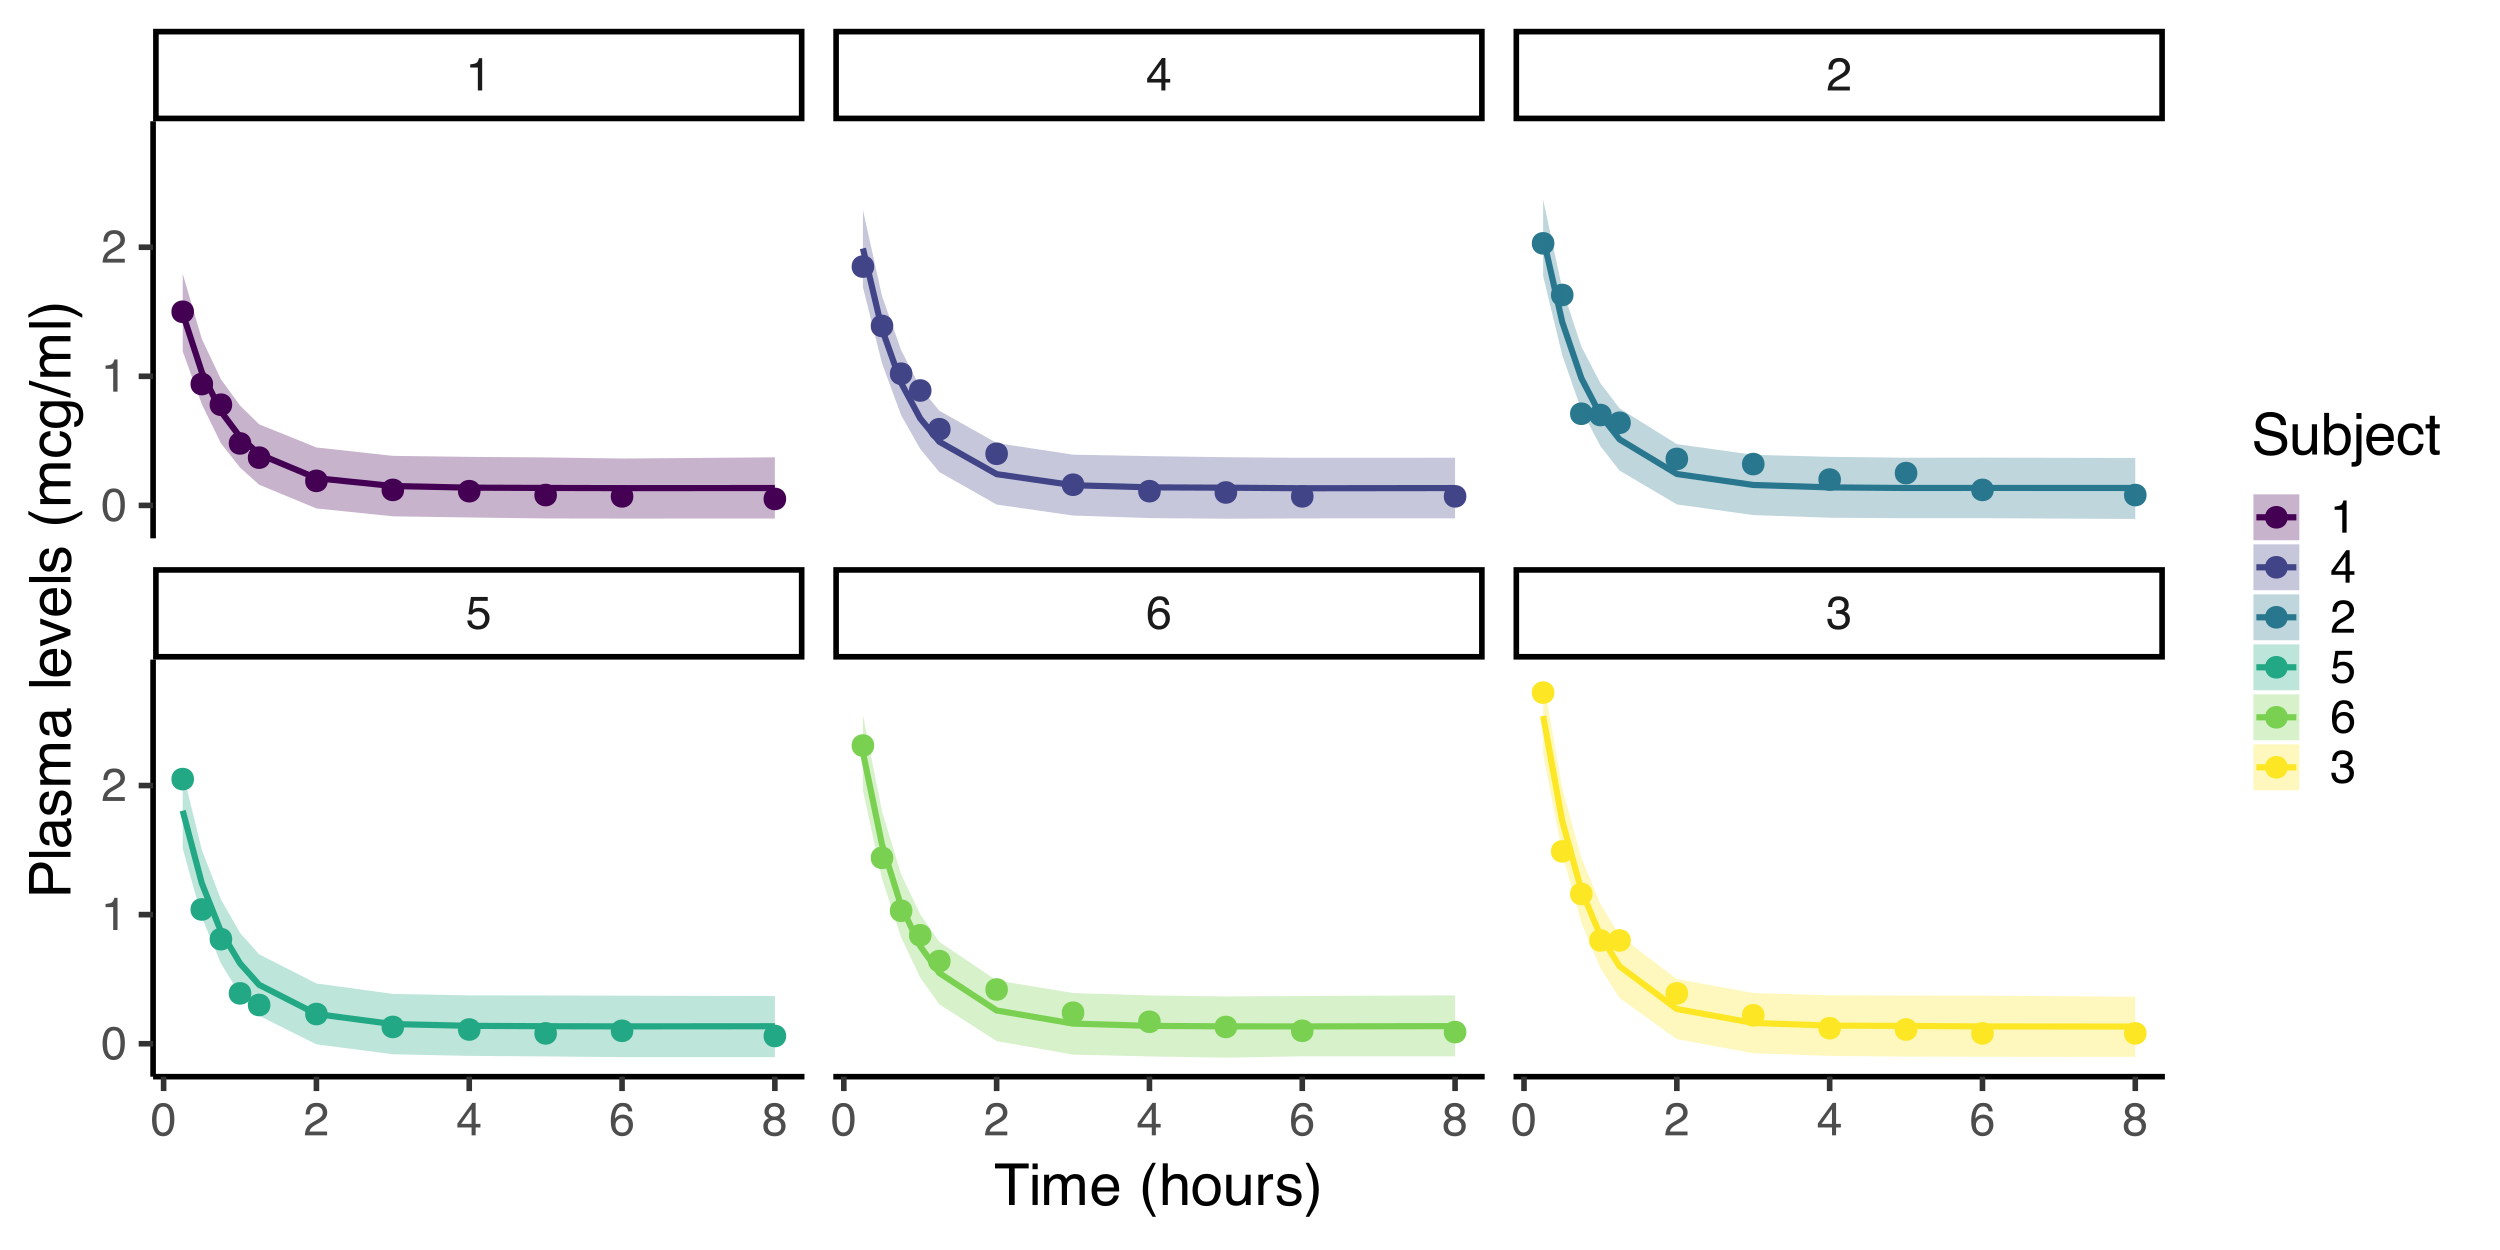<?xml version="1.0" encoding="UTF-8"?>
<svg xmlns="http://www.w3.org/2000/svg" xmlns:xlink="http://www.w3.org/1999/xlink" width="864" height="432" viewBox="0 0 864 432">
<defs>
<g>
<g id="glyph-0-0">
<path d="M 0.516 0 L 0.516 -11.484 L 9.625 -11.484 L 9.625 0 Z M 8.188 -1.438 L 8.188 -10.047 L 1.953 -10.047 L 1.953 -1.438 Z M 8.188 -1.438 "/>
</g>
<g id="glyph-0-1">
<path d="M 1.984 -2.859 C 2.078 -2.055 2.445 -1.5 3.094 -1.188 C 3.426 -1.031 3.812 -0.953 4.25 -0.953 C 5.082 -0.953 5.695 -1.219 6.094 -1.75 C 6.5 -2.281 6.703 -2.867 6.703 -3.516 C 6.703 -4.297 6.461 -4.898 5.984 -5.328 C 5.516 -5.754 4.945 -5.969 4.281 -5.969 C 3.789 -5.969 3.375 -5.875 3.031 -5.688 C 2.688 -5.5 2.391 -5.238 2.141 -4.906 L 0.922 -4.984 L 1.781 -11 L 7.594 -11 L 7.594 -9.641 L 2.828 -9.641 L 2.359 -6.531 C 2.617 -6.727 2.863 -6.879 3.094 -6.984 C 3.508 -7.148 3.992 -7.234 4.547 -7.234 C 5.566 -7.234 6.43 -6.898 7.141 -6.234 C 7.859 -5.578 8.219 -4.742 8.219 -3.734 C 8.219 -2.672 7.891 -1.734 7.234 -0.922 C 6.586 -0.117 5.547 0.281 4.109 0.281 C 3.203 0.281 2.395 0.023 1.688 -0.484 C 0.988 -1.004 0.598 -1.797 0.516 -2.859 Z M 1.984 -2.859 "/>
</g>
<g id="glyph-0-2">
<path d="M 4.688 -11.234 C 5.938 -11.234 6.805 -10.91 7.297 -10.266 C 7.785 -9.617 8.031 -8.953 8.031 -8.266 L 6.641 -8.266 C 6.555 -8.703 6.426 -9.047 6.25 -9.297 C 5.906 -9.766 5.391 -10 4.703 -10 C 3.922 -10 3.297 -9.633 2.828 -8.906 C 2.367 -8.188 2.113 -7.148 2.062 -5.797 C 2.383 -6.266 2.789 -6.617 3.281 -6.859 C 3.727 -7.066 4.227 -7.172 4.781 -7.172 C 5.719 -7.172 6.535 -6.867 7.234 -6.266 C 7.93 -5.672 8.281 -4.781 8.281 -3.594 C 8.281 -2.57 7.945 -1.664 7.281 -0.875 C 6.625 -0.094 5.68 0.297 4.453 0.297 C 3.41 0.297 2.508 -0.098 1.75 -0.891 C 0.988 -1.691 0.609 -3.035 0.609 -4.922 C 0.609 -6.305 0.773 -7.484 1.109 -8.453 C 1.766 -10.305 2.957 -11.234 4.688 -11.234 Z M 4.578 -0.969 C 5.316 -0.969 5.867 -1.211 6.234 -1.703 C 6.609 -2.203 6.797 -2.789 6.797 -3.469 C 6.797 -4.039 6.629 -4.586 6.297 -5.109 C 5.973 -5.629 5.379 -5.891 4.516 -5.891 C 3.91 -5.891 3.379 -5.688 2.922 -5.281 C 2.461 -4.883 2.234 -4.281 2.234 -3.469 C 2.234 -2.758 2.441 -2.164 2.859 -1.688 C 3.273 -1.207 3.848 -0.969 4.578 -0.969 Z M 4.578 -0.969 "/>
</g>
<g id="glyph-0-3">
<path d="M 4.156 0.312 C 2.832 0.312 1.875 -0.051 1.281 -0.781 C 0.688 -1.508 0.391 -2.395 0.391 -3.438 L 1.859 -3.438 C 1.922 -2.719 2.055 -2.191 2.266 -1.859 C 2.629 -1.273 3.285 -0.984 4.234 -0.984 C 4.973 -0.984 5.566 -1.18 6.016 -1.578 C 6.461 -1.973 6.688 -2.484 6.688 -3.109 C 6.688 -3.879 6.453 -4.414 5.984 -4.719 C 5.516 -5.031 4.859 -5.188 4.016 -5.188 C 3.922 -5.188 3.828 -5.18 3.734 -5.172 C 3.641 -5.172 3.539 -5.172 3.438 -5.172 L 3.438 -6.406 C 3.582 -6.395 3.703 -6.383 3.797 -6.375 C 3.898 -6.375 4.008 -6.375 4.125 -6.375 C 4.656 -6.375 5.086 -6.457 5.422 -6.625 C 6.016 -6.914 6.312 -7.438 6.312 -8.188 C 6.312 -8.738 6.113 -9.164 5.719 -9.469 C 5.32 -9.77 4.863 -9.922 4.344 -9.922 C 3.406 -9.922 2.754 -9.609 2.391 -8.984 C 2.191 -8.641 2.082 -8.148 2.062 -7.516 L 0.672 -7.516 C 0.672 -8.348 0.836 -9.055 1.172 -9.641 C 1.742 -10.68 2.75 -11.203 4.188 -11.203 C 5.332 -11.203 6.219 -10.945 6.844 -10.438 C 7.469 -9.938 7.781 -9.203 7.781 -8.234 C 7.781 -7.547 7.594 -6.988 7.219 -6.562 C 6.988 -6.301 6.691 -6.094 6.328 -5.938 C 6.922 -5.781 7.379 -5.469 7.703 -5 C 8.035 -4.539 8.203 -3.977 8.203 -3.312 C 8.203 -2.25 7.848 -1.379 7.141 -0.703 C 6.441 -0.023 5.445 0.312 4.156 0.312 Z M 4.156 0.312 "/>
</g>
<g id="glyph-0-4">
<path d="M 1.531 -7.922 L 1.531 -9 C 2.551 -9.102 3.258 -9.27 3.656 -9.5 C 4.062 -9.727 4.363 -10.273 4.562 -11.141 L 5.672 -11.141 L 5.672 0 L 4.172 0 L 4.172 -7.922 Z M 1.531 -7.922 "/>
</g>
<g id="glyph-0-5">
<path d="M 5.297 -3.969 L 5.297 -9.031 L 1.703 -3.969 Z M 5.312 0 L 5.312 -2.734 L 0.406 -2.734 L 0.406 -4.109 L 5.531 -11.219 L 6.719 -11.219 L 6.719 -3.969 L 8.375 -3.969 L 8.375 -2.734 L 6.719 -2.734 L 6.719 0 Z M 5.312 0 "/>
</g>
<g id="glyph-0-6">
<path d="M 0.5 0 C 0.551 -0.969 0.75 -1.805 1.094 -2.516 C 1.445 -3.234 2.125 -3.883 3.125 -4.469 L 4.625 -5.328 C 5.301 -5.723 5.773 -6.055 6.047 -6.328 C 6.473 -6.766 6.688 -7.258 6.688 -7.812 C 6.688 -8.469 6.488 -8.984 6.094 -9.359 C 5.707 -9.742 5.188 -9.938 4.531 -9.938 C 3.57 -9.938 2.906 -9.57 2.531 -8.844 C 2.332 -8.457 2.223 -7.914 2.203 -7.219 L 0.781 -7.219 C 0.789 -8.195 0.969 -8.992 1.312 -9.609 C 1.926 -10.691 3.004 -11.234 4.547 -11.234 C 5.828 -11.234 6.758 -10.883 7.344 -10.188 C 7.938 -9.5 8.234 -8.727 8.234 -7.875 C 8.234 -6.977 7.922 -6.211 7.297 -5.578 C 6.93 -5.211 6.273 -4.766 5.328 -4.234 L 4.266 -3.641 C 3.754 -3.359 3.352 -3.094 3.062 -2.844 C 2.539 -2.383 2.211 -1.879 2.078 -1.328 L 8.188 -1.328 L 8.188 0 Z M 0.5 0 "/>
</g>
<g id="glyph-0-7">
<path d="M 4.328 -11.188 C 5.773 -11.188 6.82 -10.594 7.469 -9.406 C 7.969 -8.477 8.219 -7.211 8.219 -5.609 C 8.219 -4.086 7.992 -2.832 7.547 -1.844 C 6.891 -0.406 5.816 0.312 4.328 0.312 C 2.984 0.312 1.984 -0.273 1.328 -1.453 C 0.773 -2.422 0.5 -3.727 0.5 -5.375 C 0.5 -6.645 0.664 -7.734 1 -8.641 C 1.613 -10.336 2.723 -11.188 4.328 -11.188 Z M 4.312 -0.984 C 5.039 -0.984 5.617 -1.305 6.047 -1.953 C 6.484 -2.598 6.703 -3.801 6.703 -5.562 C 6.703 -6.832 6.547 -7.875 6.234 -8.688 C 5.922 -9.508 5.316 -9.922 4.422 -9.922 C 3.586 -9.922 2.977 -9.531 2.594 -8.75 C 2.219 -7.977 2.031 -6.832 2.031 -5.312 C 2.031 -4.176 2.148 -3.258 2.391 -2.562 C 2.766 -1.508 3.406 -0.984 4.312 -0.984 Z M 4.312 -0.984 "/>
</g>
<g id="glyph-0-8">
<path d="M 4.359 -6.5 C 4.973 -6.5 5.453 -6.672 5.797 -7.016 C 6.148 -7.367 6.328 -7.785 6.328 -8.266 C 6.328 -8.68 6.16 -9.062 5.828 -9.406 C 5.492 -9.758 4.988 -9.938 4.312 -9.938 C 3.633 -9.938 3.145 -9.758 2.844 -9.406 C 2.539 -9.062 2.391 -8.656 2.391 -8.188 C 2.391 -7.656 2.582 -7.238 2.969 -6.938 C 3.363 -6.645 3.828 -6.5 4.359 -6.5 Z M 4.438 -0.969 C 5.094 -0.969 5.633 -1.141 6.062 -1.484 C 6.488 -1.836 6.703 -2.363 6.703 -3.062 C 6.703 -3.789 6.477 -4.344 6.031 -4.719 C 5.594 -5.094 5.031 -5.281 4.344 -5.281 C 3.664 -5.281 3.113 -5.086 2.688 -4.703 C 2.27 -4.316 2.062 -3.785 2.062 -3.109 C 2.062 -2.523 2.254 -2.02 2.641 -1.594 C 3.023 -1.176 3.625 -0.969 4.438 -0.969 Z M 2.438 -5.969 C 2.051 -6.133 1.75 -6.328 1.531 -6.547 C 1.113 -6.961 0.906 -7.504 0.906 -8.172 C 0.906 -9.004 1.207 -9.719 1.812 -10.312 C 2.414 -10.914 3.273 -11.219 4.391 -11.219 C 5.461 -11.219 6.301 -10.938 6.906 -10.375 C 7.52 -9.812 7.828 -9.148 7.828 -8.391 C 7.828 -7.691 7.648 -7.129 7.297 -6.703 C 7.098 -6.453 6.789 -6.211 6.375 -5.984 C 6.832 -5.766 7.195 -5.52 7.469 -5.25 C 7.957 -4.727 8.203 -4.051 8.203 -3.219 C 8.203 -2.227 7.867 -1.391 7.203 -0.703 C 6.547 -0.016 5.613 0.328 4.406 0.328 C 3.32 0.328 2.398 0.031 1.641 -0.562 C 0.891 -1.156 0.516 -2.016 0.516 -3.141 C 0.516 -3.805 0.676 -4.379 1 -4.859 C 1.32 -5.336 1.801 -5.707 2.438 -5.969 Z M 2.438 -5.969 "/>
</g>
<g id="glyph-1-0">
<path d="M 0.641 0 L 0.641 -14.344 L 12.031 -14.344 L 12.031 0 Z M 10.234 -1.797 L 10.234 -12.547 L 2.438 -12.547 L 2.438 -1.797 Z M 10.234 -1.797 "/>
</g>
<g id="glyph-1-1">
<path d="M 11.969 -14.344 L 11.969 -12.641 L 7.125 -12.641 L 7.125 0 L 5.156 0 L 5.156 -12.641 L 0.328 -12.641 L 0.328 -14.344 Z M 11.969 -14.344 "/>
</g>
<g id="glyph-1-2">
<path d="M 1.297 -10.406 L 3.078 -10.406 L 3.078 0 L 1.297 0 Z M 1.297 -14.344 L 3.078 -14.344 L 3.078 -12.359 L 1.297 -12.359 Z M 1.297 -14.344 "/>
</g>
<g id="glyph-1-3">
<path d="M 1.297 -10.453 L 3.031 -10.453 L 3.031 -8.969 C 3.445 -9.488 3.82 -9.863 4.156 -10.094 C 4.738 -10.488 5.398 -10.688 6.141 -10.688 C 6.973 -10.688 7.641 -10.484 8.141 -10.078 C 8.43 -9.848 8.691 -9.504 8.922 -9.047 C 9.316 -9.609 9.773 -10.02 10.297 -10.281 C 10.828 -10.551 11.422 -10.688 12.078 -10.688 C 13.484 -10.688 14.441 -10.18 14.953 -9.172 C 15.223 -8.617 15.359 -7.883 15.359 -6.969 L 15.359 0 L 13.531 0 L 13.531 -7.266 C 13.531 -7.961 13.352 -8.441 13 -8.703 C 12.656 -8.961 12.234 -9.094 11.734 -9.094 C 11.047 -9.094 10.453 -8.859 9.953 -8.391 C 9.453 -7.93 9.203 -7.16 9.203 -6.078 L 9.203 0 L 7.422 0 L 7.422 -6.828 C 7.422 -7.535 7.336 -8.051 7.172 -8.375 C 6.898 -8.863 6.398 -9.109 5.672 -9.109 C 5.004 -9.109 4.398 -8.848 3.859 -8.328 C 3.316 -7.816 3.047 -6.891 3.047 -5.547 L 3.047 0 L 1.297 0 Z M 1.297 -10.453 "/>
</g>
<g id="glyph-1-4">
<path d="M 5.641 -10.688 C 6.391 -10.688 7.109 -10.516 7.797 -10.172 C 8.492 -9.828 9.023 -9.375 9.391 -8.812 C 9.742 -8.289 9.977 -7.676 10.094 -6.969 C 10.195 -6.488 10.25 -5.723 10.25 -4.672 L 2.594 -4.672 C 2.625 -3.609 2.875 -2.754 3.344 -2.109 C 3.812 -1.473 4.535 -1.156 5.516 -1.156 C 6.43 -1.156 7.164 -1.457 7.719 -2.062 C 8.031 -2.414 8.25 -2.82 8.375 -3.281 L 10.109 -3.281 C 10.066 -2.895 9.914 -2.469 9.656 -2 C 9.395 -1.531 9.109 -1.145 8.797 -0.844 C 8.254 -0.32 7.594 0.031 6.812 0.219 C 6.383 0.32 5.906 0.375 5.375 0.375 C 4.07 0.375 2.969 -0.098 2.062 -1.047 C 1.156 -1.992 0.703 -3.32 0.703 -5.031 C 0.703 -6.707 1.156 -8.066 2.062 -9.109 C 2.977 -10.16 4.172 -10.688 5.641 -10.688 Z M 8.453 -6.062 C 8.379 -6.82 8.211 -7.43 7.953 -7.891 C 7.473 -8.734 6.664 -9.156 5.531 -9.156 C 4.727 -9.156 4.051 -8.863 3.5 -8.281 C 2.957 -7.695 2.672 -6.957 2.641 -6.062 Z M 5.484 -10.719 Z M 5.484 -10.719 "/>
</g>
<g id="glyph-1-5">
</g>
<g id="glyph-1-6">
<path d="M 5.922 -14.578 C 4.898 -12.598 4.234 -11.141 3.922 -10.203 C 3.461 -8.773 3.234 -7.125 3.234 -5.25 C 3.234 -3.363 3.5 -1.641 4.031 -0.078 C 4.352 0.891 4.992 2.273 5.953 4.078 L 4.766 4.078 C 3.816 2.598 3.227 1.648 3 1.234 C 2.77 0.828 2.52 0.27 2.25 -0.438 C 1.883 -1.395 1.633 -2.422 1.5 -3.516 C 1.426 -4.078 1.391 -4.617 1.391 -5.141 C 1.391 -7.066 1.691 -8.781 2.297 -10.281 C 2.68 -11.238 3.484 -12.672 4.703 -14.578 Z M 5.922 -14.578 "/>
</g>
<g id="glyph-1-7">
<path d="M 1.297 -14.391 L 3.047 -14.391 L 3.047 -9.047 C 3.461 -9.566 3.836 -9.938 4.172 -10.156 C 4.734 -10.531 5.441 -10.719 6.297 -10.719 C 7.805 -10.719 8.832 -10.188 9.375 -9.125 C 9.664 -8.539 9.812 -7.734 9.812 -6.703 L 9.812 0 L 8.016 0 L 8.016 -6.594 C 8.016 -7.363 7.914 -7.926 7.719 -8.281 C 7.395 -8.852 6.797 -9.141 5.922 -9.141 C 5.191 -9.141 4.531 -8.891 3.938 -8.391 C 3.344 -7.891 3.047 -6.941 3.047 -5.547 L 3.047 0 L 1.297 0 Z M 1.297 -14.391 "/>
</g>
<g id="glyph-1-8">
<path d="M 5.438 -1.141 C 6.602 -1.141 7.398 -1.578 7.828 -2.453 C 8.266 -3.336 8.484 -4.32 8.484 -5.406 C 8.484 -6.375 8.328 -7.164 8.016 -7.781 C 7.523 -8.75 6.672 -9.234 5.453 -9.234 C 4.379 -9.234 3.598 -8.82 3.109 -8 C 2.629 -7.176 2.391 -6.188 2.391 -5.031 C 2.391 -3.914 2.629 -2.988 3.109 -2.25 C 3.598 -1.508 4.375 -1.141 5.438 -1.141 Z M 5.516 -10.766 C 6.859 -10.766 7.992 -10.312 8.922 -9.406 C 9.859 -8.508 10.328 -7.191 10.328 -5.453 C 10.328 -3.766 9.914 -2.367 9.094 -1.266 C 8.27 -0.172 7 0.375 5.281 0.375 C 3.832 0.375 2.688 -0.109 1.844 -1.078 C 1 -2.055 0.578 -3.363 0.578 -5 C 0.578 -6.758 1.02 -8.16 1.906 -9.203 C 2.801 -10.242 4.004 -10.766 5.516 -10.766 Z M 5.453 -10.719 Z M 5.453 -10.719 "/>
</g>
<g id="glyph-1-9">
<path d="M 3.047 -10.453 L 3.047 -3.516 C 3.047 -2.984 3.129 -2.547 3.297 -2.203 C 3.609 -1.578 4.191 -1.266 5.047 -1.266 C 6.273 -1.266 7.109 -1.812 7.547 -2.906 C 7.785 -3.5 7.906 -4.305 7.906 -5.328 L 7.906 -10.453 L 9.672 -10.453 L 9.672 0 L 8.016 0 L 8.031 -1.547 C 7.801 -1.148 7.516 -0.812 7.172 -0.531 C 6.504 0.008 5.691 0.281 4.734 0.281 C 3.242 0.281 2.227 -0.219 1.688 -1.219 C 1.395 -1.75 1.25 -2.457 1.25 -3.344 L 1.25 -10.453 Z M 5.453 -10.719 Z M 5.453 -10.719 "/>
</g>
<g id="glyph-1-10">
<path d="M 1.344 -10.453 L 3.016 -10.453 L 3.016 -8.656 C 3.148 -9.008 3.484 -9.438 4.016 -9.938 C 4.547 -10.438 5.16 -10.688 5.859 -10.688 C 5.891 -10.688 5.941 -10.68 6.016 -10.672 C 6.098 -10.672 6.234 -10.66 6.422 -10.641 L 6.422 -8.797 C 6.316 -8.805 6.219 -8.816 6.125 -8.828 C 6.039 -8.836 5.945 -8.844 5.844 -8.844 C 4.957 -8.844 4.273 -8.555 3.797 -7.984 C 3.328 -7.41 3.094 -6.754 3.094 -6.016 L 3.094 0 L 1.344 0 Z M 1.344 -10.453 "/>
</g>
<g id="glyph-1-11">
<path d="M 2.328 -3.281 C 2.379 -2.695 2.531 -2.25 2.781 -1.938 C 3.219 -1.363 3.984 -1.078 5.078 -1.078 C 5.734 -1.078 6.305 -1.219 6.797 -1.5 C 7.297 -1.789 7.547 -2.234 7.547 -2.828 C 7.547 -3.273 7.344 -3.613 6.938 -3.844 C 6.688 -3.988 6.188 -4.156 5.438 -4.344 L 4.047 -4.703 C 3.148 -4.922 2.492 -5.164 2.078 -5.438 C 1.316 -5.914 0.938 -6.57 0.938 -7.406 C 0.938 -8.395 1.289 -9.195 2 -9.812 C 2.719 -10.426 3.68 -10.734 4.891 -10.734 C 6.461 -10.734 7.598 -10.27 8.297 -9.344 C 8.734 -8.758 8.941 -8.129 8.922 -7.453 L 7.266 -7.453 C 7.234 -7.848 7.094 -8.207 6.844 -8.531 C 6.438 -9 5.738 -9.234 4.75 -9.234 C 4.082 -9.234 3.578 -9.102 3.234 -8.844 C 2.891 -8.594 2.719 -8.258 2.719 -7.844 C 2.719 -7.383 2.945 -7.02 3.406 -6.75 C 3.664 -6.582 4.047 -6.438 4.547 -6.312 L 5.719 -6.031 C 6.977 -5.727 7.82 -5.43 8.25 -5.141 C 8.938 -4.691 9.281 -3.988 9.281 -3.031 C 9.281 -2.094 8.926 -1.285 8.219 -0.609 C 7.508 0.066 6.43 0.406 4.984 0.406 C 3.43 0.406 2.332 0.051 1.688 -0.656 C 1.039 -1.363 0.691 -2.238 0.641 -3.281 Z M 4.938 -10.719 Z M 4.938 -10.719 "/>
</g>
<g id="glyph-1-12">
<path d="M 0.688 4.078 C 1.727 2.066 2.398 0.598 2.703 -0.328 C 3.148 -1.734 3.375 -3.375 3.375 -5.25 C 3.375 -7.133 3.113 -8.859 2.594 -10.422 C 2.258 -11.379 1.617 -12.766 0.672 -14.578 L 1.844 -14.578 C 2.844 -12.973 3.445 -11.984 3.656 -11.609 C 3.875 -11.242 4.109 -10.727 4.359 -10.062 C 4.672 -9.25 4.891 -8.445 5.016 -7.656 C 5.148 -6.863 5.219 -6.098 5.219 -5.359 C 5.219 -3.43 4.914 -1.711 4.312 -0.203 C 3.926 0.766 3.129 2.191 1.922 4.078 Z M 0.688 4.078 "/>
</g>
<g id="glyph-1-13">
<path d="M 2.797 -4.625 C 2.836 -3.812 3.031 -3.148 3.375 -2.641 C 4.02 -1.691 5.156 -1.219 6.781 -1.219 C 7.508 -1.219 8.172 -1.32 8.766 -1.531 C 9.93 -1.938 10.516 -2.66 10.516 -3.703 C 10.516 -4.484 10.27 -5.039 9.781 -5.375 C 9.281 -5.695 8.504 -5.977 7.453 -6.219 L 5.516 -6.656 C 4.242 -6.945 3.344 -7.266 2.812 -7.609 C 1.906 -8.203 1.453 -9.098 1.453 -10.297 C 1.453 -11.586 1.895 -12.645 2.781 -13.469 C 3.676 -14.289 4.941 -14.703 6.578 -14.703 C 8.078 -14.703 9.352 -14.336 10.406 -13.609 C 11.457 -12.891 11.984 -11.734 11.984 -10.141 L 10.156 -10.141 C 10.062 -10.91 9.852 -11.5 9.531 -11.906 C 8.938 -12.656 7.93 -13.031 6.516 -13.031 C 5.367 -13.031 4.547 -12.785 4.047 -12.297 C 3.547 -11.816 3.297 -11.258 3.297 -10.625 C 3.297 -9.926 3.586 -9.41 4.172 -9.078 C 4.555 -8.867 5.426 -8.609 6.781 -8.297 L 8.797 -7.844 C 9.766 -7.625 10.508 -7.32 11.031 -6.938 C 11.945 -6.258 12.406 -5.285 12.406 -4.016 C 12.406 -2.422 11.828 -1.281 10.672 -0.594 C 9.516 0.082 8.172 0.422 6.641 0.422 C 4.859 0.422 3.461 -0.035 2.453 -0.953 C 1.441 -1.859 0.945 -3.082 0.969 -4.625 Z M 6.719 -14.734 Z M 6.719 -14.734 "/>
</g>
<g id="glyph-1-14">
<path d="M 1.156 -14.391 L 2.859 -14.391 L 2.859 -9.188 C 3.242 -9.688 3.703 -10.066 4.234 -10.328 C 4.773 -10.598 5.359 -10.734 5.984 -10.734 C 7.285 -10.734 8.336 -10.285 9.141 -9.391 C 9.953 -8.492 10.359 -7.176 10.359 -5.438 C 10.359 -3.781 9.957 -2.406 9.156 -1.312 C 8.352 -0.219 7.242 0.328 5.828 0.328 C 5.035 0.328 4.363 0.133 3.812 -0.25 C 3.488 -0.477 3.145 -0.844 2.781 -1.344 L 2.781 0 L 1.156 0 Z M 5.719 -1.219 C 6.676 -1.219 7.391 -1.594 7.859 -2.344 C 8.328 -3.102 8.562 -4.102 8.562 -5.344 C 8.562 -6.445 8.328 -7.359 7.859 -8.078 C 7.391 -8.797 6.691 -9.156 5.766 -9.156 C 4.973 -9.156 4.273 -8.859 3.672 -8.266 C 3.066 -7.68 2.766 -6.707 2.766 -5.344 C 2.766 -4.363 2.891 -3.566 3.141 -2.953 C 3.598 -1.797 4.457 -1.219 5.719 -1.219 Z M 5.719 -1.219 "/>
</g>
<g id="glyph-1-15">
<path d="M 3.047 -12.312 L 1.297 -12.312 L 1.297 -14.344 L 3.047 -14.344 Z M -0.375 2.641 C 0.414 2.617 0.891 2.551 1.047 2.438 C 1.211 2.32 1.297 1.969 1.297 1.375 L 1.297 -10.406 L 3.047 -10.406 L 3.047 1.547 C 3.047 2.316 2.922 2.891 2.672 3.266 C 2.266 3.898 1.488 4.219 0.344 4.219 C 0.258 4.219 0.172 4.211 0.078 4.203 C -0.016 4.203 -0.164 4.191 -0.375 4.172 Z M -0.375 2.641 "/>
</g>
<g id="glyph-1-16">
<path d="M 5.328 -10.766 C 6.504 -10.766 7.461 -10.477 8.203 -9.906 C 8.941 -9.332 9.383 -8.344 9.531 -6.938 L 7.828 -6.938 C 7.723 -7.582 7.484 -8.117 7.109 -8.547 C 6.734 -8.973 6.141 -9.188 5.328 -9.188 C 4.203 -9.188 3.398 -8.641 2.922 -7.547 C 2.609 -6.836 2.453 -5.961 2.453 -4.922 C 2.453 -3.867 2.672 -2.984 3.109 -2.266 C 3.555 -1.555 4.254 -1.203 5.203 -1.203 C 5.93 -1.203 6.508 -1.426 6.938 -1.875 C 7.363 -2.32 7.66 -2.93 7.828 -3.703 L 9.531 -3.703 C 9.332 -2.316 8.844 -1.301 8.062 -0.656 C 7.281 -0.02 6.281 0.297 5.062 0.297 C 3.695 0.297 2.609 -0.203 1.797 -1.203 C 0.984 -2.203 0.578 -3.445 0.578 -4.938 C 0.578 -6.781 1.02 -8.211 1.906 -9.234 C 2.801 -10.254 3.941 -10.766 5.328 -10.766 Z M 5.047 -10.719 Z M 5.047 -10.719 "/>
</g>
<g id="glyph-1-17">
<path d="M 1.641 -13.375 L 3.422 -13.375 L 3.422 -10.453 L 5.094 -10.453 L 5.094 -9.031 L 3.422 -9.031 L 3.422 -2.203 C 3.422 -1.836 3.547 -1.594 3.797 -1.469 C 3.93 -1.395 4.156 -1.359 4.469 -1.359 C 4.551 -1.359 4.641 -1.359 4.734 -1.359 C 4.836 -1.367 4.957 -1.379 5.094 -1.391 L 5.094 0 C 4.883 0.062 4.672 0.102 4.453 0.125 C 4.234 0.156 4 0.172 3.75 0.172 C 2.926 0.172 2.367 -0.035 2.078 -0.453 C 1.785 -0.879 1.641 -1.426 1.641 -2.094 L 1.641 -9.031 L 0.219 -9.031 L 0.219 -10.453 L 1.641 -10.453 Z M 1.641 -13.375 "/>
</g>
<g id="glyph-2-0">
<path d="M 0 -0.641 L -14.344 -0.641 L -14.344 -12.031 L 0 -12.031 Z M -1.797 -10.234 L -12.547 -10.234 L -12.547 -2.438 L -1.797 -2.438 Z M -1.797 -10.234 "/>
</g>
<g id="glyph-2-1">
<path d="M -14.344 -1.703 L -14.344 -8.172 C -14.344 -9.441 -13.984 -10.469 -13.266 -11.25 C -12.547 -12.031 -11.535 -12.422 -10.234 -12.422 C -9.117 -12.422 -8.145 -12.07 -7.312 -11.375 C -6.477 -10.676 -6.062 -9.609 -6.062 -8.172 L -6.062 -3.656 L 0 -3.656 L 0 -1.703 Z M -10.219 -10.453 C -11.281 -10.453 -12 -10.062 -12.375 -9.281 C -12.57 -8.852 -12.672 -8.266 -12.672 -7.516 L -12.672 -3.656 L -7.703 -3.656 L -7.703 -7.516 C -7.703 -8.391 -7.883 -9.098 -8.25 -9.641 C -8.625 -10.18 -9.281 -10.453 -10.219 -10.453 Z M -10.219 -10.453 "/>
</g>
<g id="glyph-2-2">
<path d="M -14.344 -1.344 L -14.344 -3.094 L 0 -3.094 L 0 -1.344 Z M -14.344 -1.344 "/>
</g>
<g id="glyph-2-3">
<path d="M -2.781 -2.641 C -2.27 -2.641 -1.867 -2.82 -1.578 -3.188 C -1.285 -3.562 -1.141 -4.004 -1.141 -4.516 C -1.141 -5.129 -1.285 -5.727 -1.578 -6.312 C -2.047 -7.289 -2.82 -7.781 -3.906 -7.781 L -5.328 -7.781 C -5.191 -7.562 -5.078 -7.281 -4.984 -6.938 C -4.891 -6.602 -4.82 -6.273 -4.781 -5.953 L -4.656 -4.891 C -4.562 -4.242 -4.426 -3.766 -4.25 -3.453 C -3.945 -2.91 -3.457 -2.641 -2.781 -2.641 Z M -6.344 -6.891 C -6.395 -7.297 -6.562 -7.566 -6.844 -7.703 C -7 -7.785 -7.223 -7.828 -7.516 -7.828 C -8.117 -7.828 -8.555 -7.613 -8.828 -7.188 C -9.098 -6.758 -9.234 -6.148 -9.234 -5.359 C -9.234 -4.43 -8.984 -3.781 -8.484 -3.406 C -8.211 -3.188 -7.805 -3.047 -7.266 -2.984 L -7.266 -1.344 C -8.555 -1.375 -9.453 -1.789 -9.953 -2.594 C -10.461 -3.395 -10.719 -4.328 -10.719 -5.391 C -10.719 -6.617 -10.484 -7.617 -10.016 -8.391 C -9.547 -9.148 -8.816 -9.531 -7.828 -9.531 L -1.797 -9.531 C -1.617 -9.531 -1.473 -9.566 -1.359 -9.641 C -1.242 -9.711 -1.188 -9.875 -1.188 -10.125 C -1.188 -10.195 -1.191 -10.281 -1.203 -10.375 C -1.211 -10.477 -1.227 -10.582 -1.25 -10.688 L 0.047 -10.688 C 0.129 -10.414 0.176 -10.207 0.188 -10.062 C 0.207 -9.926 0.219 -9.734 0.219 -9.484 C 0.219 -8.879 0.004 -8.441 -0.422 -8.172 C -0.648 -8.023 -0.973 -7.922 -1.391 -7.859 C -0.922 -7.504 -0.508 -6.988 -0.156 -6.312 C 0.188 -5.645 0.359 -4.91 0.359 -4.109 C 0.359 -3.129 0.062 -2.332 -0.531 -1.719 C -1.125 -1.102 -1.863 -0.797 -2.75 -0.797 C -3.719 -0.797 -4.469 -1.098 -5 -1.703 C -5.531 -2.316 -5.859 -3.113 -5.984 -4.094 Z M -10.719 -5.438 Z M -10.719 -5.438 "/>
</g>
<g id="glyph-2-4">
<path d="M -3.281 -2.328 C -2.695 -2.379 -2.25 -2.531 -1.938 -2.781 C -1.363 -3.219 -1.078 -3.984 -1.078 -5.078 C -1.078 -5.734 -1.219 -6.305 -1.5 -6.797 C -1.789 -7.297 -2.234 -7.547 -2.828 -7.547 C -3.273 -7.547 -3.613 -7.344 -3.844 -6.938 C -3.988 -6.688 -4.156 -6.188 -4.344 -5.438 L -4.703 -4.047 C -4.922 -3.148 -5.164 -2.492 -5.438 -2.078 C -5.914 -1.316 -6.57 -0.938 -7.406 -0.938 C -8.395 -0.938 -9.195 -1.289 -9.812 -2 C -10.426 -2.719 -10.734 -3.68 -10.734 -4.891 C -10.734 -6.461 -10.27 -7.598 -9.344 -8.297 C -8.758 -8.734 -8.129 -8.941 -7.453 -8.922 L -7.453 -7.266 C -7.848 -7.234 -8.207 -7.094 -8.531 -6.844 C -9 -6.438 -9.234 -5.738 -9.234 -4.75 C -9.234 -4.082 -9.102 -3.578 -8.844 -3.234 C -8.594 -2.891 -8.258 -2.719 -7.844 -2.719 C -7.383 -2.719 -7.02 -2.945 -6.75 -3.406 C -6.582 -3.664 -6.438 -4.047 -6.312 -4.547 L -6.031 -5.719 C -5.727 -6.977 -5.43 -7.82 -5.141 -8.25 C -4.691 -8.938 -3.988 -9.281 -3.031 -9.281 C -2.094 -9.281 -1.285 -8.926 -0.609 -8.219 C 0.066 -7.508 0.406 -6.43 0.406 -4.984 C 0.406 -3.43 0.051 -2.332 -0.656 -1.688 C -1.363 -1.039 -2.238 -0.691 -3.281 -0.641 Z M -10.719 -4.938 Z M -10.719 -4.938 "/>
</g>
<g id="glyph-2-5">
<path d="M -10.453 -1.297 L -10.453 -3.031 L -8.969 -3.031 C -9.488 -3.445 -9.863 -3.82 -10.094 -4.156 C -10.488 -4.738 -10.688 -5.398 -10.688 -6.141 C -10.688 -6.973 -10.484 -7.641 -10.078 -8.141 C -9.848 -8.43 -9.504 -8.691 -9.047 -8.922 C -9.609 -9.316 -10.02 -9.773 -10.281 -10.297 C -10.551 -10.828 -10.688 -11.422 -10.688 -12.078 C -10.688 -13.484 -10.18 -14.441 -9.172 -14.953 C -8.617 -15.223 -7.883 -15.359 -6.969 -15.359 L 0 -15.359 L 0 -13.531 L -7.266 -13.531 C -7.961 -13.531 -8.441 -13.352 -8.703 -13 C -8.961 -12.656 -9.094 -12.234 -9.094 -11.734 C -9.094 -11.047 -8.859 -10.453 -8.391 -9.953 C -7.93 -9.453 -7.16 -9.203 -6.078 -9.203 L 0 -9.203 L 0 -7.422 L -6.828 -7.422 C -7.535 -7.422 -8.051 -7.336 -8.375 -7.172 C -8.863 -6.898 -9.109 -6.398 -9.109 -5.672 C -9.109 -5.004 -8.848 -4.398 -8.328 -3.859 C -7.816 -3.316 -6.891 -3.047 -5.547 -3.047 L 0 -3.047 L 0 -1.297 Z M -10.453 -1.297 "/>
</g>
<g id="glyph-2-6">
</g>
<g id="glyph-2-7">
<path d="M -10.688 -5.641 C -10.688 -6.391 -10.516 -7.109 -10.172 -7.797 C -9.828 -8.492 -9.375 -9.023 -8.812 -9.391 C -8.289 -9.742 -7.676 -9.977 -6.969 -10.094 C -6.488 -10.195 -5.723 -10.25 -4.672 -10.25 L -4.672 -2.594 C -3.609 -2.625 -2.754 -2.875 -2.109 -3.344 C -1.473 -3.812 -1.156 -4.535 -1.156 -5.516 C -1.156 -6.43 -1.457 -7.164 -2.062 -7.719 C -2.414 -8.031 -2.82 -8.25 -3.281 -8.375 L -3.281 -10.109 C -2.895 -10.066 -2.469 -9.914 -2 -9.656 C -1.531 -9.395 -1.145 -9.109 -0.844 -8.797 C -0.32 -8.254 0.031 -7.594 0.219 -6.812 C 0.32 -6.383 0.375 -5.906 0.375 -5.375 C 0.375 -4.07 -0.098 -2.969 -1.047 -2.062 C -1.992 -1.156 -3.32 -0.703 -5.031 -0.703 C -6.707 -0.703 -8.066 -1.156 -9.109 -2.062 C -10.16 -2.977 -10.688 -4.172 -10.688 -5.641 Z M -6.062 -8.453 C -6.82 -8.379 -7.43 -8.211 -7.891 -7.953 C -8.734 -7.473 -9.156 -6.664 -9.156 -5.531 C -9.156 -4.727 -8.863 -4.051 -8.281 -3.5 C -7.695 -2.957 -6.957 -2.672 -6.062 -2.641 Z M -10.719 -5.484 Z M -10.719 -5.484 "/>
</g>
<g id="glyph-2-8">
<path d="M -10.453 -2.156 L -1.938 -4.938 L -10.453 -7.859 L -10.453 -9.781 L 0 -5.844 L 0 -3.969 L -10.453 -0.109 Z M -10.453 -2.156 "/>
</g>
<g id="glyph-2-9">
<path d="M -14.578 -5.922 C -12.598 -4.898 -11.141 -4.234 -10.203 -3.922 C -8.773 -3.461 -7.125 -3.234 -5.25 -3.234 C -3.363 -3.234 -1.641 -3.5 -0.078 -4.031 C 0.891 -4.352 2.273 -4.992 4.078 -5.953 L 4.078 -4.766 C 2.598 -3.816 1.648 -3.227 1.234 -3 C 0.828 -2.77 0.27 -2.52 -0.438 -2.25 C -1.395 -1.883 -2.422 -1.633 -3.516 -1.5 C -4.078 -1.426 -4.617 -1.391 -5.141 -1.391 C -7.066 -1.391 -8.781 -1.691 -10.281 -2.297 C -11.238 -2.68 -12.672 -3.484 -14.578 -4.703 Z M -14.578 -5.922 "/>
</g>
<g id="glyph-2-10">
<path d="M -10.766 -5.328 C -10.766 -6.504 -10.477 -7.461 -9.906 -8.203 C -9.332 -8.941 -8.344 -9.383 -6.938 -9.531 L -6.938 -7.828 C -7.582 -7.723 -8.117 -7.484 -8.547 -7.109 C -8.973 -6.734 -9.188 -6.141 -9.188 -5.328 C -9.188 -4.203 -8.641 -3.398 -7.547 -2.922 C -6.836 -2.609 -5.961 -2.453 -4.922 -2.453 C -3.867 -2.453 -2.984 -2.672 -2.266 -3.109 C -1.555 -3.555 -1.203 -4.254 -1.203 -5.203 C -1.203 -5.93 -1.426 -6.508 -1.875 -6.938 C -2.32 -7.363 -2.93 -7.66 -3.703 -7.828 L -3.703 -9.531 C -2.316 -9.332 -1.301 -8.844 -0.656 -8.062 C -0.02 -7.281 0.297 -6.281 0.297 -5.062 C 0.297 -3.695 -0.203 -2.609 -1.203 -1.797 C -2.203 -0.984 -3.445 -0.578 -4.938 -0.578 C -6.781 -0.578 -8.211 -1.02 -9.234 -1.906 C -10.254 -2.801 -10.766 -3.941 -10.766 -5.328 Z M -10.719 -5.047 Z M -10.719 -5.047 "/>
</g>
<g id="glyph-2-11">
<path d="M -10.641 -4.984 C -10.641 -5.805 -10.441 -6.52 -10.047 -7.125 C -9.816 -7.457 -9.484 -7.797 -9.047 -8.141 L -10.359 -8.141 L -10.359 -9.766 L -0.844 -9.766 C 0.477 -9.766 1.523 -9.57 2.297 -9.188 C 3.711 -8.457 4.422 -7.078 4.422 -5.047 C 4.422 -3.922 4.164 -2.973 3.656 -2.203 C 3.156 -1.441 2.367 -1.016 1.297 -0.922 L 1.297 -2.703 C 1.766 -2.785 2.129 -2.957 2.391 -3.219 C 2.773 -3.613 2.969 -4.238 2.969 -5.094 C 2.969 -6.438 2.492 -7.316 1.547 -7.734 C 0.984 -7.984 -0.016 -8.098 -1.453 -8.078 C -0.922 -7.723 -0.523 -7.297 -0.266 -6.797 C -0.004 -6.305 0.125 -5.656 0.125 -4.844 C 0.125 -3.707 -0.273 -2.711 -1.078 -1.859 C -1.879 -1.016 -3.207 -0.594 -5.062 -0.594 C -6.82 -0.594 -8.191 -1.02 -9.172 -1.875 C -10.148 -2.738 -10.641 -3.773 -10.641 -4.984 Z M -5.281 -8.141 C -6.57 -8.141 -7.531 -7.875 -8.156 -7.344 C -8.781 -6.812 -9.094 -6.129 -9.094 -5.297 C -9.094 -4.066 -8.516 -3.223 -7.359 -2.766 C -6.734 -2.523 -5.922 -2.406 -4.922 -2.406 C -3.742 -2.406 -2.848 -2.645 -2.234 -3.125 C -1.617 -3.602 -1.312 -4.242 -1.312 -5.047 C -1.312 -6.305 -1.879 -7.195 -3.016 -7.719 C -3.66 -8 -4.414 -8.141 -5.281 -8.141 Z M -10.719 -5.188 Z M -10.719 -5.188 "/>
</g>
<g id="glyph-2-12">
<path d="M -14.344 -4.547 L -14.344 -6.031 L 0 -1.484 L 0 0 Z M -14.344 -4.547 "/>
</g>
<g id="glyph-2-13">
<path d="M 4.078 -0.688 C 2.066 -1.727 0.598 -2.398 -0.328 -2.703 C -1.734 -3.148 -3.375 -3.375 -5.25 -3.375 C -7.133 -3.375 -8.859 -3.113 -10.422 -2.594 C -11.379 -2.258 -12.766 -1.617 -14.578 -0.672 L -14.578 -1.844 C -12.973 -2.844 -11.984 -3.445 -11.609 -3.656 C -11.242 -3.875 -10.727 -4.109 -10.062 -4.359 C -9.25 -4.672 -8.445 -4.891 -7.656 -5.016 C -6.863 -5.148 -6.098 -5.219 -5.359 -5.219 C -3.43 -5.219 -1.711 -4.914 -0.203 -4.312 C 0.766 -3.926 2.191 -3.129 4.078 -1.922 Z M 4.078 -0.688 "/>
</g>
</g>
<clipPath id="clip-0">
<path clip-rule="nonzero" d="M 52.91 41.902 L 278.027 41.902 L 278.027 186.043 L 52.91 186.043 Z M 52.91 41.902 "/>
</clipPath>
<clipPath id="clip-1">
<path clip-rule="nonzero" d="M 52.91 227.949 L 278.027 227.949 L 278.027 372.09 L 52.91 372.09 Z M 52.91 227.949 "/>
</clipPath>
<clipPath id="clip-2">
<path clip-rule="nonzero" d="M 287.988 41.902 L 513.105 41.902 L 513.105 186.043 L 287.988 186.043 Z M 287.988 41.902 "/>
</clipPath>
<clipPath id="clip-3">
<path clip-rule="nonzero" d="M 287.988 227.949 L 513.105 227.949 L 513.105 372.09 L 287.988 372.09 Z M 287.988 227.949 "/>
</clipPath>
<clipPath id="clip-4">
<path clip-rule="nonzero" d="M 523.07 41.902 L 748.188 41.902 L 748.188 186.043 L 523.07 186.043 Z M 523.07 41.902 "/>
</clipPath>
<clipPath id="clip-5">
<path clip-rule="nonzero" d="M 523.07 227.949 L 748.188 227.949 L 748.188 372.09 L 523.07 372.09 Z M 523.07 227.949 "/>
</clipPath>
<clipPath id="clip-6">
<path clip-rule="nonzero" d="M 52.91 196.008 L 278.027 196.008 L 278.027 227.949 L 52.91 227.949 Z M 52.91 196.008 "/>
</clipPath>
<clipPath id="clip-7">
<path clip-rule="nonzero" d="M 287.988 196.008 L 513.105 196.008 L 513.105 227.949 L 287.988 227.949 Z M 287.988 196.008 "/>
</clipPath>
<clipPath id="clip-8">
<path clip-rule="nonzero" d="M 523.07 196.008 L 748.188 196.008 L 748.188 227.949 L 523.07 227.949 Z M 523.07 196.008 "/>
</clipPath>
<clipPath id="clip-9">
<path clip-rule="nonzero" d="M 52.91 9.961 L 278.027 9.961 L 278.027 41.902 L 52.91 41.902 Z M 52.91 9.961 "/>
</clipPath>
<clipPath id="clip-10">
<path clip-rule="nonzero" d="M 287.988 9.961 L 513.105 9.961 L 513.105 41.902 L 287.988 41.902 Z M 287.988 9.961 "/>
</clipPath>
<clipPath id="clip-11">
<path clip-rule="nonzero" d="M 523.07 9.961 L 748.188 9.961 L 748.188 41.902 L 523.07 41.902 Z M 523.07 9.961 "/>
</clipPath>
</defs>
<rect x="-86.4" y="-43.2" width="1036.8" height="518.4" fill="rgb(100%, 100%, 100%)" fill-opacity="1"/>
<rect x="-86.4" y="-43.2" width="1036.8" height="518.4" fill="rgb(100%, 100%, 100%)" fill-opacity="1"/>
<path fill="none" stroke-width="1.94" stroke-linecap="round" stroke-linejoin="round" stroke="rgb(100%, 100%, 100%)" stroke-opacity="1" stroke-miterlimit="10" d="M 0 432 L 864 432 L 864 0 L 0 0 Z M 0 432 "/>
<g clip-path="url(#clip-0)">
<path fill-rule="nonzero" fill="rgb(100%, 100%, 100%)" fill-opacity="1" d="M 52.91 186.043 L 278.027 186.043 L 278.027 41.902 L 52.91 41.902 Z M 52.91 186.043 "/>
</g>
<path fill-rule="nonzero" fill="rgb(26.667%, 0.392%, 32.941%)" fill-opacity="1" stroke-width="0.709" stroke-linecap="round" stroke-linejoin="round" stroke="rgb(26.667%, 0.392%, 32.941%)" stroke-opacity="1" stroke-miterlimit="10" d="M 66.699 107.746 C 66.699 112.488 59.586 112.488 59.586 107.746 C 59.586 103.008 66.699 103.008 66.699 107.746 "/>
<path fill-rule="nonzero" fill="rgb(26.667%, 0.392%, 32.941%)" fill-opacity="1" stroke-width="0.709" stroke-linecap="round" stroke-linejoin="round" stroke="rgb(26.667%, 0.392%, 32.941%)" stroke-opacity="1" stroke-miterlimit="10" d="M 73.301 132.727 C 73.301 137.469 66.188 137.469 66.188 132.727 C 66.188 127.988 73.301 127.988 73.301 132.727 "/>
<path fill-rule="nonzero" fill="rgb(26.667%, 0.392%, 32.941%)" fill-opacity="1" stroke-width="0.709" stroke-linecap="round" stroke-linejoin="round" stroke="rgb(26.667%, 0.392%, 32.941%)" stroke-opacity="1" stroke-miterlimit="10" d="M 79.902 139.867 C 79.902 144.605 72.789 144.605 72.789 139.867 C 72.789 135.125 79.902 135.125 79.902 139.867 "/>
<path fill-rule="nonzero" fill="rgb(26.667%, 0.392%, 32.941%)" fill-opacity="1" stroke-width="0.709" stroke-linecap="round" stroke-linejoin="round" stroke="rgb(26.667%, 0.392%, 32.941%)" stroke-opacity="1" stroke-miterlimit="10" d="M 86.504 153.25 C 86.504 157.988 79.395 157.988 79.395 153.25 C 79.395 148.508 86.504 148.508 86.504 153.25 "/>
<path fill-rule="nonzero" fill="rgb(26.667%, 0.392%, 32.941%)" fill-opacity="1" stroke-width="0.709" stroke-linecap="round" stroke-linejoin="round" stroke="rgb(26.667%, 0.392%, 32.941%)" stroke-opacity="1" stroke-miterlimit="10" d="M 93.105 158.156 C 93.105 162.898 85.996 162.898 85.996 158.156 C 85.996 153.418 93.105 153.418 93.105 158.156 "/>
<path fill-rule="nonzero" fill="rgb(26.667%, 0.392%, 32.941%)" fill-opacity="1" stroke-width="0.709" stroke-linecap="round" stroke-linejoin="round" stroke="rgb(26.667%, 0.392%, 32.941%)" stroke-opacity="1" stroke-miterlimit="10" d="M 112.91 166.188 C 112.91 170.926 105.801 170.926 105.801 166.188 C 105.801 161.445 112.91 161.445 112.91 166.188 "/>
<path fill-rule="nonzero" fill="rgb(26.667%, 0.392%, 32.941%)" fill-opacity="1" stroke-width="0.709" stroke-linecap="round" stroke-linejoin="round" stroke="rgb(26.667%, 0.392%, 32.941%)" stroke-opacity="1" stroke-miterlimit="10" d="M 139.316 169.309 C 139.316 174.051 132.207 174.051 132.207 169.309 C 132.207 164.57 139.316 164.57 139.316 169.309 "/>
<path fill-rule="nonzero" fill="rgb(26.667%, 0.392%, 32.941%)" fill-opacity="1" stroke-width="0.709" stroke-linecap="round" stroke-linejoin="round" stroke="rgb(26.667%, 0.392%, 32.941%)" stroke-opacity="1" stroke-miterlimit="10" d="M 165.723 169.754 C 165.723 174.496 158.613 174.496 158.613 169.754 C 158.613 165.016 165.723 165.016 165.723 169.754 "/>
<path fill-rule="nonzero" fill="rgb(26.667%, 0.392%, 32.941%)" fill-opacity="1" stroke-width="0.709" stroke-linecap="round" stroke-linejoin="round" stroke="rgb(26.667%, 0.392%, 32.941%)" stroke-opacity="1" stroke-miterlimit="10" d="M 192.129 171.094 C 192.129 175.836 185.02 175.836 185.02 171.094 C 185.02 166.352 192.129 166.352 192.129 171.094 "/>
<path fill-rule="nonzero" fill="rgb(26.667%, 0.392%, 32.941%)" fill-opacity="1" stroke-width="0.709" stroke-linecap="round" stroke-linejoin="round" stroke="rgb(26.667%, 0.392%, 32.941%)" stroke-opacity="1" stroke-miterlimit="10" d="M 218.535 171.539 C 218.535 176.281 211.426 176.281 211.426 171.539 C 211.426 166.801 218.535 166.801 218.535 171.539 "/>
<path fill-rule="nonzero" fill="rgb(26.667%, 0.392%, 32.941%)" fill-opacity="1" stroke-width="0.709" stroke-linecap="round" stroke-linejoin="round" stroke="rgb(26.667%, 0.392%, 32.941%)" stroke-opacity="1" stroke-miterlimit="10" d="M 271.352 172.434 C 271.352 177.172 264.238 177.172 264.238 172.434 C 264.238 167.691 271.352 167.691 271.352 172.434 "/>
<path fill="none" stroke-width="2.134" stroke-linecap="butt" stroke-linejoin="round" stroke="rgb(26.667%, 0.392%, 32.941%)" stroke-opacity="1" stroke-miterlimit="10" d="M 63.145 108.336 L 69.746 128.602 L 76.348 142.188 L 82.949 150.992 L 89.551 156.973 L 109.355 165.262 L 135.762 167.965 L 162.168 168.535 L 188.574 168.633 L 214.98 168.699 L 267.793 168.66 "/>
<path fill-rule="nonzero" fill="rgb(26.667%, 0.392%, 32.941%)" fill-opacity="0.298" d="M 63.145 94.605 L 69.746 117.125 L 76.348 131.086 L 82.949 140.152 L 89.551 146.641 L 109.355 154.652 L 135.762 157.547 L 162.168 157.895 L 188.574 158.082 L 214.98 158.469 L 267.793 158.051 L 267.793 179.199 L 214.98 179.223 L 188.574 179.18 L 162.168 178.84 L 135.762 178.445 L 109.355 175.719 L 89.551 167.531 L 82.949 161.578 L 76.348 153.184 L 69.746 139.711 L 63.145 121.406 Z M 63.145 94.605 "/>
<g clip-path="url(#clip-1)">
<path fill-rule="nonzero" fill="rgb(100%, 100%, 100%)" fill-opacity="1" d="M 52.91 372.09 L 278.027 372.09 L 278.027 227.949 L 52.91 227.949 Z M 52.91 372.09 "/>
</g>
<path fill-rule="nonzero" fill="rgb(13.333%, 65.882%, 51.765%)" fill-opacity="1" stroke-width="0.709" stroke-linecap="round" stroke-linejoin="round" stroke="rgb(13.333%, 65.882%, 51.765%)" stroke-opacity="1" stroke-miterlimit="10" d="M 66.699 269.254 C 66.699 273.996 59.586 273.996 59.586 269.254 C 59.586 264.516 66.699 264.516 66.699 269.254 "/>
<path fill-rule="nonzero" fill="rgb(13.333%, 65.882%, 51.765%)" fill-opacity="1" stroke-width="0.709" stroke-linecap="round" stroke-linejoin="round" stroke="rgb(13.333%, 65.882%, 51.765%)" stroke-opacity="1" stroke-miterlimit="10" d="M 73.301 314.312 C 73.301 319.051 66.188 319.051 66.188 314.312 C 66.188 309.57 73.301 309.57 73.301 314.312 "/>
<path fill-rule="nonzero" fill="rgb(13.333%, 65.882%, 51.765%)" fill-opacity="1" stroke-width="0.709" stroke-linecap="round" stroke-linejoin="round" stroke="rgb(13.333%, 65.882%, 51.765%)" stroke-opacity="1" stroke-miterlimit="10" d="M 79.902 324.574 C 79.902 329.312 72.789 329.312 72.789 324.574 C 72.789 319.832 79.902 319.832 79.902 324.574 "/>
<path fill-rule="nonzero" fill="rgb(13.333%, 65.882%, 51.765%)" fill-opacity="1" stroke-width="0.709" stroke-linecap="round" stroke-linejoin="round" stroke="rgb(13.333%, 65.882%, 51.765%)" stroke-opacity="1" stroke-miterlimit="10" d="M 86.504 343.309 C 86.504 348.051 79.395 348.051 79.395 343.309 C 79.395 338.57 86.504 338.57 86.504 343.309 "/>
<path fill-rule="nonzero" fill="rgb(13.333%, 65.882%, 51.765%)" fill-opacity="1" stroke-width="0.709" stroke-linecap="round" stroke-linejoin="round" stroke="rgb(13.333%, 65.882%, 51.765%)" stroke-opacity="1" stroke-miterlimit="10" d="M 93.105 347.324 C 93.105 352.066 85.996 352.066 85.996 347.324 C 85.996 342.582 93.105 342.582 93.105 347.324 "/>
<path fill-rule="nonzero" fill="rgb(13.333%, 65.882%, 51.765%)" fill-opacity="1" stroke-width="0.709" stroke-linecap="round" stroke-linejoin="round" stroke="rgb(13.333%, 65.882%, 51.765%)" stroke-opacity="1" stroke-miterlimit="10" d="M 112.91 350.445 C 112.91 355.188 105.801 355.188 105.801 350.445 C 105.801 345.707 112.91 345.707 112.91 350.445 "/>
<path fill-rule="nonzero" fill="rgb(13.333%, 65.882%, 51.765%)" fill-opacity="1" stroke-width="0.709" stroke-linecap="round" stroke-linejoin="round" stroke="rgb(13.333%, 65.882%, 51.765%)" stroke-opacity="1" stroke-miterlimit="10" d="M 139.316 354.906 C 139.316 359.648 132.207 359.648 132.207 354.906 C 132.207 350.168 139.316 350.168 139.316 354.906 "/>
<path fill-rule="nonzero" fill="rgb(13.333%, 65.882%, 51.765%)" fill-opacity="1" stroke-width="0.709" stroke-linecap="round" stroke-linejoin="round" stroke="rgb(13.333%, 65.882%, 51.765%)" stroke-opacity="1" stroke-miterlimit="10" d="M 165.723 355.801 C 165.723 360.539 158.613 360.539 158.613 355.801 C 158.613 351.059 165.723 351.059 165.723 355.801 "/>
<path fill-rule="nonzero" fill="rgb(13.333%, 65.882%, 51.765%)" fill-opacity="1" stroke-width="0.709" stroke-linecap="round" stroke-linejoin="round" stroke="rgb(13.333%, 65.882%, 51.765%)" stroke-opacity="1" stroke-miterlimit="10" d="M 192.129 357.137 C 192.129 361.879 185.02 361.879 185.02 357.137 C 185.02 352.398 192.129 352.398 192.129 357.137 "/>
<path fill-rule="nonzero" fill="rgb(13.333%, 65.882%, 51.765%)" fill-opacity="1" stroke-width="0.709" stroke-linecap="round" stroke-linejoin="round" stroke="rgb(13.333%, 65.882%, 51.765%)" stroke-opacity="1" stroke-miterlimit="10" d="M 218.535 356.246 C 218.535 360.988 211.426 360.988 211.426 356.246 C 211.426 351.508 218.535 351.508 218.535 356.246 "/>
<path fill-rule="nonzero" fill="rgb(13.333%, 65.882%, 51.765%)" fill-opacity="1" stroke-width="0.709" stroke-linecap="round" stroke-linejoin="round" stroke="rgb(13.333%, 65.882%, 51.765%)" stroke-opacity="1" stroke-miterlimit="10" d="M 271.352 358.031 C 271.352 362.77 264.238 362.77 264.238 358.031 C 264.238 353.289 271.352 353.289 271.352 358.031 "/>
<path fill="none" stroke-width="2.134" stroke-linecap="butt" stroke-linejoin="round" stroke="rgb(13.333%, 65.882%, 51.765%)" stroke-opacity="1" stroke-miterlimit="10" d="M 63.145 280.176 L 69.746 305.254 L 76.348 321.906 L 82.949 332.949 L 89.551 340.352 L 109.355 350.461 L 135.762 353.918 L 162.168 354.523 L 188.574 354.664 L 214.98 354.719 L 267.793 354.668 "/>
<path fill-rule="nonzero" fill="rgb(13.333%, 65.882%, 51.765%)" fill-opacity="0.298" d="M 63.145 266.754 L 69.746 293.68 L 76.348 310.828 L 82.949 322.418 L 89.551 329.812 L 109.355 339.883 L 135.762 343.492 L 162.168 344.004 L 188.574 344.043 L 214.98 344.098 L 267.793 344.242 L 267.793 365.355 L 214.98 365.355 L 188.574 365.098 L 162.168 364.91 L 135.762 364.355 L 109.355 360.93 L 89.551 351.051 L 82.949 343.758 L 76.348 332.926 L 69.746 317.066 L 63.145 293.238 Z M 63.145 266.754 "/>
<g clip-path="url(#clip-2)">
<path fill-rule="nonzero" fill="rgb(100%, 100%, 100%)" fill-opacity="1" d="M 287.988 186.043 L 513.105 186.043 L 513.105 41.902 L 287.988 41.902 Z M 287.988 186.043 "/>
</g>
<path fill-rule="nonzero" fill="rgb(25.49%, 26.667%, 52.941%)" fill-opacity="1" stroke-width="0.709" stroke-linecap="round" stroke-linejoin="round" stroke="rgb(25.49%, 26.667%, 52.941%)" stroke-opacity="1" stroke-miterlimit="10" d="M 301.777 92.133 C 301.777 96.871 294.668 96.871 294.668 92.133 C 294.668 87.391 301.777 87.391 301.777 92.133 "/>
<path fill-rule="nonzero" fill="rgb(25.49%, 26.667%, 52.941%)" fill-opacity="1" stroke-width="0.709" stroke-linecap="round" stroke-linejoin="round" stroke="rgb(25.49%, 26.667%, 52.941%)" stroke-opacity="1" stroke-miterlimit="10" d="M 308.379 112.652 C 308.379 117.395 301.27 117.395 301.27 112.652 C 301.27 107.914 308.379 107.914 308.379 112.652 "/>
<path fill-rule="nonzero" fill="rgb(25.49%, 26.667%, 52.941%)" fill-opacity="1" stroke-width="0.709" stroke-linecap="round" stroke-linejoin="round" stroke="rgb(25.49%, 26.667%, 52.941%)" stroke-opacity="1" stroke-miterlimit="10" d="M 314.98 129.16 C 314.98 133.898 307.871 133.898 307.871 129.16 C 307.871 124.418 314.98 124.418 314.98 129.16 "/>
<path fill-rule="nonzero" fill="rgb(25.49%, 26.667%, 52.941%)" fill-opacity="1" stroke-width="0.709" stroke-linecap="round" stroke-linejoin="round" stroke="rgb(25.49%, 26.667%, 52.941%)" stroke-opacity="1" stroke-miterlimit="10" d="M 321.582 134.961 C 321.582 139.699 314.473 139.699 314.473 134.961 C 314.473 130.219 321.582 130.219 321.582 134.961 "/>
<path fill-rule="nonzero" fill="rgb(25.49%, 26.667%, 52.941%)" fill-opacity="1" stroke-width="0.709" stroke-linecap="round" stroke-linejoin="round" stroke="rgb(25.49%, 26.667%, 52.941%)" stroke-opacity="1" stroke-miterlimit="10" d="M 328.184 148.344 C 328.184 153.082 321.074 153.082 321.074 148.344 C 321.074 143.602 328.184 143.602 328.184 148.344 "/>
<path fill-rule="nonzero" fill="rgb(25.49%, 26.667%, 52.941%)" fill-opacity="1" stroke-width="0.709" stroke-linecap="round" stroke-linejoin="round" stroke="rgb(25.49%, 26.667%, 52.941%)" stroke-opacity="1" stroke-miterlimit="10" d="M 347.988 156.82 C 347.988 161.559 340.879 161.559 340.879 156.82 C 340.879 152.078 347.988 152.078 347.988 156.82 "/>
<path fill-rule="nonzero" fill="rgb(25.49%, 26.667%, 52.941%)" fill-opacity="1" stroke-width="0.709" stroke-linecap="round" stroke-linejoin="round" stroke="rgb(25.49%, 26.667%, 52.941%)" stroke-opacity="1" stroke-miterlimit="10" d="M 374.395 167.523 C 374.395 172.266 367.285 172.266 367.285 167.523 C 367.285 162.785 374.395 162.785 374.395 167.523 "/>
<path fill-rule="nonzero" fill="rgb(25.49%, 26.667%, 52.941%)" fill-opacity="1" stroke-width="0.709" stroke-linecap="round" stroke-linejoin="round" stroke="rgb(25.49%, 26.667%, 52.941%)" stroke-opacity="1" stroke-miterlimit="10" d="M 400.805 169.754 C 400.805 174.496 393.691 174.496 393.691 169.754 C 393.691 165.016 400.805 165.016 400.805 169.754 "/>
<path fill-rule="nonzero" fill="rgb(25.49%, 26.667%, 52.941%)" fill-opacity="1" stroke-width="0.709" stroke-linecap="round" stroke-linejoin="round" stroke="rgb(25.49%, 26.667%, 52.941%)" stroke-opacity="1" stroke-miterlimit="10" d="M 427.211 170.203 C 427.211 174.941 420.098 174.941 420.098 170.203 C 420.098 165.461 427.211 165.461 427.211 170.203 "/>
<path fill-rule="nonzero" fill="rgb(25.49%, 26.667%, 52.941%)" fill-opacity="1" stroke-width="0.709" stroke-linecap="round" stroke-linejoin="round" stroke="rgb(25.49%, 26.667%, 52.941%)" stroke-opacity="1" stroke-miterlimit="10" d="M 453.617 171.539 C 453.617 176.281 446.504 176.281 446.504 171.539 C 446.504 166.801 453.617 166.801 453.617 171.539 "/>
<path fill-rule="nonzero" fill="rgb(25.49%, 26.667%, 52.941%)" fill-opacity="1" stroke-width="0.709" stroke-linecap="round" stroke-linejoin="round" stroke="rgb(25.49%, 26.667%, 52.941%)" stroke-opacity="1" stroke-miterlimit="10" d="M 506.43 171.539 C 506.43 176.281 499.32 176.281 499.32 171.539 C 499.32 166.801 506.43 166.801 506.43 171.539 "/>
<path fill="none" stroke-width="2.134" stroke-linecap="butt" stroke-linejoin="round" stroke="rgb(25.49%, 26.667%, 52.941%)" stroke-opacity="1" stroke-miterlimit="10" d="M 298.223 85.852 L 304.824 113.762 L 311.426 132.336 L 318.027 144.621 L 324.629 152.672 L 344.434 163.863 L 370.84 167.691 L 397.246 168.43 L 423.656 168.543 L 450.062 168.738 L 502.875 168.668 "/>
<path fill-rule="nonzero" fill="rgb(25.49%, 26.667%, 52.941%)" fill-opacity="0.298" d="M 298.223 72.531 L 304.824 102.324 L 311.426 121 L 318.027 133.938 L 324.629 141.938 L 344.434 153.102 L 370.84 157.137 L 397.246 157.637 L 423.656 158.008 L 450.062 158.223 L 502.875 158.199 L 502.875 179.16 L 450.062 179.172 L 423.656 179.27 L 397.246 179.051 L 370.84 178.176 L 344.434 174.379 L 324.629 163.141 L 318.027 155.148 L 311.426 143.488 L 304.824 125.594 L 298.223 99.234 Z M 298.223 72.531 "/>
<g clip-path="url(#clip-3)">
<path fill-rule="nonzero" fill="rgb(100%, 100%, 100%)" fill-opacity="1" d="M 287.988 372.09 L 513.105 372.09 L 513.105 227.949 L 287.988 227.949 Z M 287.988 372.09 "/>
</g>
<path fill-rule="nonzero" fill="rgb(47.843%, 81.961%, 31.765%)" fill-opacity="1" stroke-width="0.709" stroke-linecap="round" stroke-linejoin="round" stroke="rgb(47.843%, 81.961%, 31.765%)" stroke-opacity="1" stroke-miterlimit="10" d="M 301.777 257.656 C 301.777 262.398 294.668 262.398 294.668 257.656 C 294.668 252.918 301.777 252.918 301.777 257.656 "/>
<path fill-rule="nonzero" fill="rgb(47.843%, 81.961%, 31.765%)" fill-opacity="1" stroke-width="0.709" stroke-linecap="round" stroke-linejoin="round" stroke="rgb(47.843%, 81.961%, 31.765%)" stroke-opacity="1" stroke-miterlimit="10" d="M 308.379 296.469 C 308.379 301.207 301.27 301.207 301.27 296.469 C 301.27 291.727 308.379 291.727 308.379 296.469 "/>
<path fill-rule="nonzero" fill="rgb(47.843%, 81.961%, 31.765%)" fill-opacity="1" stroke-width="0.709" stroke-linecap="round" stroke-linejoin="round" stroke="rgb(47.843%, 81.961%, 31.765%)" stroke-opacity="1" stroke-miterlimit="10" d="M 314.98 314.758 C 314.98 319.5 307.871 319.5 307.871 314.758 C 307.871 310.02 314.98 310.02 314.98 314.758 "/>
<path fill-rule="nonzero" fill="rgb(47.843%, 81.961%, 31.765%)" fill-opacity="1" stroke-width="0.709" stroke-linecap="round" stroke-linejoin="round" stroke="rgb(47.843%, 81.961%, 31.765%)" stroke-opacity="1" stroke-miterlimit="10" d="M 321.582 323.234 C 321.582 327.977 314.473 327.977 314.473 323.234 C 314.473 318.492 321.582 318.492 321.582 323.234 "/>
<path fill-rule="nonzero" fill="rgb(47.843%, 81.961%, 31.765%)" fill-opacity="1" stroke-width="0.709" stroke-linecap="round" stroke-linejoin="round" stroke="rgb(47.843%, 81.961%, 31.765%)" stroke-opacity="1" stroke-miterlimit="10" d="M 328.184 332.156 C 328.184 336.898 321.074 336.898 321.074 332.156 C 321.074 327.418 328.184 327.418 328.184 332.156 "/>
<path fill-rule="nonzero" fill="rgb(47.843%, 81.961%, 31.765%)" fill-opacity="1" stroke-width="0.709" stroke-linecap="round" stroke-linejoin="round" stroke="rgb(47.843%, 81.961%, 31.765%)" stroke-opacity="1" stroke-miterlimit="10" d="M 347.988 341.973 C 347.988 346.711 340.879 346.711 340.879 341.973 C 340.879 337.23 347.988 337.23 347.988 341.973 "/>
<path fill-rule="nonzero" fill="rgb(47.843%, 81.961%, 31.765%)" fill-opacity="1" stroke-width="0.709" stroke-linecap="round" stroke-linejoin="round" stroke="rgb(47.843%, 81.961%, 31.765%)" stroke-opacity="1" stroke-miterlimit="10" d="M 374.395 350 C 374.395 354.742 367.285 354.742 367.285 350 C 367.285 345.262 374.395 345.262 374.395 350 "/>
<path fill-rule="nonzero" fill="rgb(47.843%, 81.961%, 31.765%)" fill-opacity="1" stroke-width="0.709" stroke-linecap="round" stroke-linejoin="round" stroke="rgb(47.843%, 81.961%, 31.765%)" stroke-opacity="1" stroke-miterlimit="10" d="M 400.805 353.125 C 400.805 357.863 393.691 357.863 393.691 353.125 C 393.691 348.383 400.805 348.383 400.805 353.125 "/>
<path fill-rule="nonzero" fill="rgb(47.843%, 81.961%, 31.765%)" fill-opacity="1" stroke-width="0.709" stroke-linecap="round" stroke-linejoin="round" stroke="rgb(47.843%, 81.961%, 31.765%)" stroke-opacity="1" stroke-miterlimit="10" d="M 427.211 354.906 C 427.211 359.648 420.098 359.648 420.098 354.906 C 420.098 350.168 427.211 350.168 427.211 354.906 "/>
<path fill-rule="nonzero" fill="rgb(47.843%, 81.961%, 31.765%)" fill-opacity="1" stroke-width="0.709" stroke-linecap="round" stroke-linejoin="round" stroke="rgb(47.843%, 81.961%, 31.765%)" stroke-opacity="1" stroke-miterlimit="10" d="M 453.617 356.246 C 453.617 360.988 446.504 360.988 446.504 356.246 C 446.504 351.508 453.617 351.508 453.617 356.246 "/>
<path fill-rule="nonzero" fill="rgb(47.843%, 81.961%, 31.765%)" fill-opacity="1" stroke-width="0.709" stroke-linecap="round" stroke-linejoin="round" stroke="rgb(47.843%, 81.961%, 31.765%)" stroke-opacity="1" stroke-miterlimit="10" d="M 506.43 356.691 C 506.43 361.434 499.32 361.434 499.32 356.691 C 499.32 351.953 506.43 351.953 506.43 356.691 "/>
<path fill="none" stroke-width="2.134" stroke-linecap="butt" stroke-linejoin="round" stroke="rgb(47.843%, 81.961%, 31.765%)" stroke-opacity="1" stroke-miterlimit="10" d="M 298.223 260.039 L 304.824 291.879 L 311.426 313.109 L 318.027 326.988 L 324.629 336.285 L 344.434 349.227 L 370.84 353.758 L 397.246 354.535 L 423.656 354.711 L 450.062 354.727 L 502.875 354.637 "/>
<path fill-rule="nonzero" fill="rgb(47.843%, 81.961%, 31.765%)" fill-opacity="0.298" d="M 298.223 247.047 L 304.824 280.422 L 311.426 302.176 L 318.027 315.984 L 324.629 325.508 L 344.434 338.836 L 370.84 343.195 L 397.246 344.023 L 423.656 344.363 L 450.062 344.211 L 502.875 344 L 502.875 365.078 L 450.062 365.074 L 423.656 365.539 L 397.246 365.105 L 370.84 364.48 L 344.434 359.816 L 324.629 347.098 L 318.027 337.883 L 311.426 323.98 L 304.824 303.699 L 298.223 273.121 Z M 298.223 247.047 "/>
<g clip-path="url(#clip-4)">
<path fill-rule="nonzero" fill="rgb(100%, 100%, 100%)" fill-opacity="1" d="M 523.07 186.043 L 748.188 186.043 L 748.188 41.902 L 523.07 41.902 Z M 523.07 186.043 "/>
</g>
<path fill-rule="nonzero" fill="rgb(16.471%, 47.059%, 55.686%)" fill-opacity="1" stroke-width="0.709" stroke-linecap="round" stroke-linejoin="round" stroke="rgb(16.471%, 47.059%, 55.686%)" stroke-opacity="1" stroke-miterlimit="10" d="M 536.859 84.102 C 536.859 88.844 529.746 88.844 529.746 84.102 C 529.746 79.363 536.859 79.363 536.859 84.102 "/>
<path fill-rule="nonzero" fill="rgb(16.471%, 47.059%, 55.686%)" fill-opacity="1" stroke-width="0.709" stroke-linecap="round" stroke-linejoin="round" stroke="rgb(16.471%, 47.059%, 55.686%)" stroke-opacity="1" stroke-miterlimit="10" d="M 543.461 101.945 C 543.461 106.688 536.348 106.688 536.348 101.945 C 536.348 97.207 543.461 97.207 543.461 101.945 "/>
<path fill-rule="nonzero" fill="rgb(16.471%, 47.059%, 55.686%)" fill-opacity="1" stroke-width="0.709" stroke-linecap="round" stroke-linejoin="round" stroke="rgb(16.471%, 47.059%, 55.686%)" stroke-opacity="1" stroke-miterlimit="10" d="M 550.062 142.988 C 550.062 147.73 542.949 147.73 542.949 142.988 C 542.949 138.25 550.062 138.25 550.062 142.988 "/>
<path fill-rule="nonzero" fill="rgb(16.471%, 47.059%, 55.686%)" fill-opacity="1" stroke-width="0.709" stroke-linecap="round" stroke-linejoin="round" stroke="rgb(16.471%, 47.059%, 55.686%)" stroke-opacity="1" stroke-miterlimit="10" d="M 556.664 143.434 C 556.664 148.176 549.551 148.176 549.551 143.434 C 549.551 138.695 556.664 138.695 556.664 143.434 "/>
<path fill-rule="nonzero" fill="rgb(16.471%, 47.059%, 55.686%)" fill-opacity="1" stroke-width="0.709" stroke-linecap="round" stroke-linejoin="round" stroke="rgb(16.471%, 47.059%, 55.686%)" stroke-opacity="1" stroke-miterlimit="10" d="M 563.266 146.113 C 563.266 150.852 556.152 150.852 556.152 146.113 C 556.152 141.371 563.266 141.371 563.266 146.113 "/>
<path fill-rule="nonzero" fill="rgb(16.471%, 47.059%, 55.686%)" fill-opacity="1" stroke-width="0.709" stroke-linecap="round" stroke-linejoin="round" stroke="rgb(16.471%, 47.059%, 55.686%)" stroke-opacity="1" stroke-miterlimit="10" d="M 583.07 158.602 C 583.07 163.344 575.957 163.344 575.957 158.602 C 575.957 153.863 583.07 153.863 583.07 158.602 "/>
<path fill-rule="nonzero" fill="rgb(16.471%, 47.059%, 55.686%)" fill-opacity="1" stroke-width="0.709" stroke-linecap="round" stroke-linejoin="round" stroke="rgb(16.471%, 47.059%, 55.686%)" stroke-opacity="1" stroke-miterlimit="10" d="M 609.477 160.387 C 609.477 165.129 602.367 165.129 602.367 160.387 C 602.367 155.648 609.477 155.648 609.477 160.387 "/>
<path fill-rule="nonzero" fill="rgb(16.471%, 47.059%, 55.686%)" fill-opacity="1" stroke-width="0.709" stroke-linecap="round" stroke-linejoin="round" stroke="rgb(16.471%, 47.059%, 55.686%)" stroke-opacity="1" stroke-miterlimit="10" d="M 635.883 165.742 C 635.883 170.48 628.773 170.48 628.773 165.742 C 628.773 161 635.883 161 635.883 165.742 "/>
<path fill-rule="nonzero" fill="rgb(16.471%, 47.059%, 55.686%)" fill-opacity="1" stroke-width="0.709" stroke-linecap="round" stroke-linejoin="round" stroke="rgb(16.471%, 47.059%, 55.686%)" stroke-opacity="1" stroke-miterlimit="10" d="M 662.289 163.512 C 662.289 168.25 655.18 168.25 655.18 163.512 C 655.18 158.77 662.289 158.77 662.289 163.512 "/>
<path fill-rule="nonzero" fill="rgb(16.471%, 47.059%, 55.686%)" fill-opacity="1" stroke-width="0.709" stroke-linecap="round" stroke-linejoin="round" stroke="rgb(16.471%, 47.059%, 55.686%)" stroke-opacity="1" stroke-miterlimit="10" d="M 688.695 169.309 C 688.695 174.051 681.586 174.051 681.586 169.309 C 681.586 164.57 688.695 164.57 688.695 169.309 "/>
<path fill-rule="nonzero" fill="rgb(16.471%, 47.059%, 55.686%)" fill-opacity="1" stroke-width="0.709" stroke-linecap="round" stroke-linejoin="round" stroke="rgb(16.471%, 47.059%, 55.686%)" stroke-opacity="1" stroke-miterlimit="10" d="M 741.508 171.094 C 741.508 175.836 734.398 175.836 734.398 171.094 C 734.398 166.352 741.508 166.352 741.508 171.094 "/>
<path fill="none" stroke-width="2.134" stroke-linecap="butt" stroke-linejoin="round" stroke="rgb(16.471%, 47.059%, 55.686%)" stroke-opacity="1" stroke-miterlimit="10" d="M 533.301 82.094 L 539.902 111.254 L 546.504 130.668 L 553.105 143.414 L 559.711 151.852 L 579.516 163.812 L 605.922 167.609 L 632.328 168.441 L 658.734 168.652 L 685.141 168.629 L 737.953 168.648 "/>
<path fill-rule="nonzero" fill="rgb(16.471%, 47.059%, 55.686%)" fill-opacity="0.298" d="M 533.301 68.953 L 539.902 99.699 L 546.504 119.746 L 553.105 132.441 L 559.711 141.141 L 579.516 153.48 L 605.922 157.191 L 632.328 157.879 L 658.734 158.191 L 685.141 158.156 L 737.953 158.273 L 737.953 179.348 L 685.141 179.086 L 658.734 179.098 L 632.328 178.93 L 605.922 178.02 L 579.516 174.324 L 559.711 162.637 L 553.105 154.188 L 546.504 141.668 L 539.902 122.711 L 533.301 95.383 Z M 533.301 68.953 "/>
<g clip-path="url(#clip-5)">
<path fill-rule="nonzero" fill="rgb(100%, 100%, 100%)" fill-opacity="1" d="M 523.07 372.09 L 748.188 372.09 L 748.188 227.949 L 523.07 227.949 Z M 523.07 372.09 "/>
</g>
<path fill-rule="nonzero" fill="rgb(99.216%, 90.588%, 14.51%)" fill-opacity="1" stroke-width="0.709" stroke-linecap="round" stroke-linejoin="round" stroke="rgb(99.216%, 90.588%, 14.51%)" stroke-opacity="1" stroke-miterlimit="10" d="M 536.859 239.367 C 536.859 244.105 529.746 244.105 529.746 239.367 C 529.746 234.625 536.859 234.625 536.859 239.367 "/>
<path fill-rule="nonzero" fill="rgb(99.216%, 90.588%, 14.51%)" fill-opacity="1" stroke-width="0.709" stroke-linecap="round" stroke-linejoin="round" stroke="rgb(99.216%, 90.588%, 14.51%)" stroke-opacity="1" stroke-miterlimit="10" d="M 543.461 294.238 C 543.461 298.977 536.348 298.977 536.348 294.238 C 536.348 289.496 543.461 289.496 543.461 294.238 "/>
<path fill-rule="nonzero" fill="rgb(99.216%, 90.588%, 14.51%)" fill-opacity="1" stroke-width="0.709" stroke-linecap="round" stroke-linejoin="round" stroke="rgb(99.216%, 90.588%, 14.51%)" stroke-opacity="1" stroke-miterlimit="10" d="M 550.062 308.957 C 550.062 313.699 542.949 313.699 542.949 308.957 C 542.949 304.219 550.062 304.219 550.062 308.957 "/>
<path fill-rule="nonzero" fill="rgb(99.216%, 90.588%, 14.51%)" fill-opacity="1" stroke-width="0.709" stroke-linecap="round" stroke-linejoin="round" stroke="rgb(99.216%, 90.588%, 14.51%)" stroke-opacity="1" stroke-miterlimit="10" d="M 556.664 325.02 C 556.664 329.758 549.551 329.758 549.551 325.02 C 549.551 320.277 556.664 320.277 556.664 325.02 "/>
<path fill-rule="nonzero" fill="rgb(99.216%, 90.588%, 14.51%)" fill-opacity="1" stroke-width="0.709" stroke-linecap="round" stroke-linejoin="round" stroke="rgb(99.216%, 90.588%, 14.51%)" stroke-opacity="1" stroke-miterlimit="10" d="M 563.266 325.02 C 563.266 329.758 556.152 329.758 556.152 325.02 C 556.152 320.277 563.266 320.277 563.266 325.02 "/>
<path fill-rule="nonzero" fill="rgb(99.216%, 90.588%, 14.51%)" fill-opacity="1" stroke-width="0.709" stroke-linecap="round" stroke-linejoin="round" stroke="rgb(99.216%, 90.588%, 14.51%)" stroke-opacity="1" stroke-miterlimit="10" d="M 583.07 343.309 C 583.07 348.051 575.957 348.051 575.957 343.309 C 575.957 338.57 583.07 338.57 583.07 343.309 "/>
<path fill-rule="nonzero" fill="rgb(99.216%, 90.588%, 14.51%)" fill-opacity="1" stroke-width="0.709" stroke-linecap="round" stroke-linejoin="round" stroke="rgb(99.216%, 90.588%, 14.51%)" stroke-opacity="1" stroke-miterlimit="10" d="M 609.477 350.895 C 609.477 355.633 602.367 355.633 602.367 350.895 C 602.367 346.152 609.477 346.152 609.477 350.895 "/>
<path fill-rule="nonzero" fill="rgb(99.216%, 90.588%, 14.51%)" fill-opacity="1" stroke-width="0.709" stroke-linecap="round" stroke-linejoin="round" stroke="rgb(99.216%, 90.588%, 14.51%)" stroke-opacity="1" stroke-miterlimit="10" d="M 635.883 355.355 C 635.883 360.094 628.773 360.094 628.773 355.355 C 628.773 350.613 635.883 350.613 635.883 355.355 "/>
<path fill-rule="nonzero" fill="rgb(99.216%, 90.588%, 14.51%)" fill-opacity="1" stroke-width="0.709" stroke-linecap="round" stroke-linejoin="round" stroke="rgb(99.216%, 90.588%, 14.51%)" stroke-opacity="1" stroke-miterlimit="10" d="M 662.289 355.801 C 662.289 360.539 655.18 360.539 655.18 355.801 C 655.18 351.059 662.289 351.059 662.289 355.801 "/>
<path fill-rule="nonzero" fill="rgb(99.216%, 90.588%, 14.51%)" fill-opacity="1" stroke-width="0.709" stroke-linecap="round" stroke-linejoin="round" stroke="rgb(99.216%, 90.588%, 14.51%)" stroke-opacity="1" stroke-miterlimit="10" d="M 688.695 357.137 C 688.695 361.879 681.586 361.879 681.586 357.137 C 681.586 352.398 688.695 352.398 688.695 357.137 "/>
<path fill-rule="nonzero" fill="rgb(99.216%, 90.588%, 14.51%)" fill-opacity="1" stroke-width="0.709" stroke-linecap="round" stroke-linejoin="round" stroke="rgb(99.216%, 90.588%, 14.51%)" stroke-opacity="1" stroke-miterlimit="10" d="M 741.508 357.137 C 741.508 361.879 734.398 361.879 734.398 357.137 C 734.398 352.398 741.508 352.398 741.508 357.137 "/>
<path fill="none" stroke-width="2.134" stroke-linecap="butt" stroke-linejoin="round" stroke="rgb(99.216%, 90.588%, 14.51%)" stroke-opacity="1" stroke-miterlimit="10" d="M 533.301 247.453 L 539.902 283.699 L 546.504 307.633 L 553.105 323.395 L 559.711 333.941 L 579.516 348.723 L 605.922 353.535 L 632.328 354.445 L 658.734 354.562 L 685.141 354.727 L 737.953 354.781 "/>
<path fill-rule="nonzero" fill="rgb(99.216%, 90.588%, 14.51%)" fill-opacity="0.298" d="M 533.301 234.5 L 539.902 272.281 L 546.504 296.402 L 553.105 312.383 L 559.711 323.336 L 579.516 338.359 L 605.922 343.18 L 632.328 343.965 L 658.734 344.059 L 685.141 344.094 L 737.953 344.457 L 737.953 365.266 L 685.141 365.207 L 658.734 365.164 L 632.328 364.918 L 605.922 364.004 L 579.516 359.141 L 559.711 344.922 L 553.105 334.641 L 546.504 318.906 L 539.902 294.957 L 533.301 260.68 Z M 533.301 234.5 "/>
<g clip-path="url(#clip-6)">
<path fill-rule="nonzero" fill="rgb(100%, 100%, 100%)" fill-opacity="1" stroke-width="3.88" stroke-linecap="round" stroke-linejoin="round" stroke="rgb(0%, 0%, 0%)" stroke-opacity="1" stroke-miterlimit="10" d="M 52.91 227.949 L 278.027 227.949 L 278.027 196.008 L 52.91 196.008 Z M 52.91 227.949 "/>
</g>
<g fill="rgb(10.196%, 10.196%, 10.196%)" fill-opacity="1">
<use xlink:href="#glyph-0-1" x="160.969" y="217.297"/>
</g>
<g clip-path="url(#clip-7)">
<path fill-rule="nonzero" fill="rgb(100%, 100%, 100%)" fill-opacity="1" stroke-width="3.88" stroke-linecap="round" stroke-linejoin="round" stroke="rgb(0%, 0%, 0%)" stroke-opacity="1" stroke-miterlimit="10" d="M 287.988 227.949 L 513.105 227.949 L 513.105 196.008 L 287.988 196.008 Z M 287.988 227.949 "/>
</g>
<g fill="rgb(10.196%, 10.196%, 10.196%)" fill-opacity="1">
<use xlink:href="#glyph-0-2" x="396.047" y="217.297"/>
</g>
<g clip-path="url(#clip-8)">
<path fill-rule="nonzero" fill="rgb(100%, 100%, 100%)" fill-opacity="1" stroke-width="3.88" stroke-linecap="round" stroke-linejoin="round" stroke="rgb(0%, 0%, 0%)" stroke-opacity="1" stroke-miterlimit="10" d="M 523.07 227.949 L 748.188 227.949 L 748.188 196.008 L 523.07 196.008 Z M 523.07 227.949 "/>
</g>
<g fill="rgb(10.196%, 10.196%, 10.196%)" fill-opacity="1">
<use xlink:href="#glyph-0-3" x="631.129" y="217.297"/>
</g>
<g clip-path="url(#clip-9)">
<path fill-rule="nonzero" fill="rgb(100%, 100%, 100%)" fill-opacity="1" stroke-width="3.88" stroke-linecap="round" stroke-linejoin="round" stroke="rgb(0%, 0%, 0%)" stroke-opacity="1" stroke-miterlimit="10" d="M 52.91 41.902 L 278.027 41.902 L 278.027 9.961 L 52.91 9.961 Z M 52.91 41.902 "/>
</g>
<g fill="rgb(10.196%, 10.196%, 10.196%)" fill-opacity="1">
<use xlink:href="#glyph-0-4" x="160.969" y="31.254"/>
</g>
<g clip-path="url(#clip-10)">
<path fill-rule="nonzero" fill="rgb(100%, 100%, 100%)" fill-opacity="1" stroke-width="3.88" stroke-linecap="round" stroke-linejoin="round" stroke="rgb(0%, 0%, 0%)" stroke-opacity="1" stroke-miterlimit="10" d="M 287.988 41.902 L 513.105 41.902 L 513.105 9.961 L 287.988 9.961 Z M 287.988 41.902 "/>
</g>
<g fill="rgb(10.196%, 10.196%, 10.196%)" fill-opacity="1">
<use xlink:href="#glyph-0-5" x="396.047" y="31.254"/>
</g>
<g clip-path="url(#clip-11)">
<path fill-rule="nonzero" fill="rgb(100%, 100%, 100%)" fill-opacity="1" stroke-width="3.88" stroke-linecap="round" stroke-linejoin="round" stroke="rgb(0%, 0%, 0%)" stroke-opacity="1" stroke-miterlimit="10" d="M 523.07 41.902 L 748.188 41.902 L 748.188 9.961 L 523.07 9.961 Z M 523.07 41.902 "/>
</g>
<g fill="rgb(10.196%, 10.196%, 10.196%)" fill-opacity="1">
<use xlink:href="#glyph-0-6" x="631.129" y="31.254"/>
</g>
<path fill="none" stroke-width="1.94" stroke-linecap="butt" stroke-linejoin="round" stroke="rgb(0%, 0%, 0%)" stroke-opacity="1" stroke-miterlimit="10" d="M 52.91 372.09 L 278.027 372.09 "/>
<path fill="none" stroke-width="1.94" stroke-linecap="butt" stroke-linejoin="round" stroke="rgb(20%, 20%, 20%)" stroke-opacity="1" stroke-miterlimit="10" d="M 56.543 377.07 L 56.543 372.09 "/>
<path fill="none" stroke-width="1.94" stroke-linecap="butt" stroke-linejoin="round" stroke="rgb(20%, 20%, 20%)" stroke-opacity="1" stroke-miterlimit="10" d="M 109.355 377.07 L 109.355 372.09 "/>
<path fill="none" stroke-width="1.94" stroke-linecap="butt" stroke-linejoin="round" stroke="rgb(20%, 20%, 20%)" stroke-opacity="1" stroke-miterlimit="10" d="M 162.168 377.07 L 162.168 372.09 "/>
<path fill="none" stroke-width="1.94" stroke-linecap="butt" stroke-linejoin="round" stroke="rgb(20%, 20%, 20%)" stroke-opacity="1" stroke-miterlimit="10" d="M 214.98 377.07 L 214.98 372.09 "/>
<path fill="none" stroke-width="1.94" stroke-linecap="butt" stroke-linejoin="round" stroke="rgb(20%, 20%, 20%)" stroke-opacity="1" stroke-miterlimit="10" d="M 267.793 377.07 L 267.793 372.09 "/>
<g fill="rgb(30.196%, 30.196%, 30.196%)" fill-opacity="1">
<use xlink:href="#glyph-0-7" x="52.043" y="392.375"/>
</g>
<g fill="rgb(30.196%, 30.196%, 30.196%)" fill-opacity="1">
<use xlink:href="#glyph-0-6" x="104.855" y="392.375"/>
</g>
<g fill="rgb(30.196%, 30.196%, 30.196%)" fill-opacity="1">
<use xlink:href="#glyph-0-5" x="157.668" y="392.375"/>
</g>
<g fill="rgb(30.196%, 30.196%, 30.196%)" fill-opacity="1">
<use xlink:href="#glyph-0-2" x="210.48" y="392.375"/>
</g>
<g fill="rgb(30.196%, 30.196%, 30.196%)" fill-opacity="1">
<use xlink:href="#glyph-0-8" x="263.293" y="392.375"/>
</g>
<path fill="none" stroke-width="1.94" stroke-linecap="butt" stroke-linejoin="round" stroke="rgb(0%, 0%, 0%)" stroke-opacity="1" stroke-miterlimit="10" d="M 287.988 372.09 L 513.105 372.09 "/>
<path fill="none" stroke-width="1.94" stroke-linecap="butt" stroke-linejoin="round" stroke="rgb(20%, 20%, 20%)" stroke-opacity="1" stroke-miterlimit="10" d="M 291.621 377.07 L 291.621 372.09 "/>
<path fill="none" stroke-width="1.94" stroke-linecap="butt" stroke-linejoin="round" stroke="rgb(20%, 20%, 20%)" stroke-opacity="1" stroke-miterlimit="10" d="M 344.434 377.07 L 344.434 372.09 "/>
<path fill="none" stroke-width="1.94" stroke-linecap="butt" stroke-linejoin="round" stroke="rgb(20%, 20%, 20%)" stroke-opacity="1" stroke-miterlimit="10" d="M 397.246 377.07 L 397.246 372.09 "/>
<path fill="none" stroke-width="1.94" stroke-linecap="butt" stroke-linejoin="round" stroke="rgb(20%, 20%, 20%)" stroke-opacity="1" stroke-miterlimit="10" d="M 450.062 377.07 L 450.062 372.09 "/>
<path fill="none" stroke-width="1.94" stroke-linecap="butt" stroke-linejoin="round" stroke="rgb(20%, 20%, 20%)" stroke-opacity="1" stroke-miterlimit="10" d="M 502.875 377.07 L 502.875 372.09 "/>
<g fill="rgb(30.196%, 30.196%, 30.196%)" fill-opacity="1">
<use xlink:href="#glyph-0-7" x="287.121" y="392.375"/>
</g>
<g fill="rgb(30.196%, 30.196%, 30.196%)" fill-opacity="1">
<use xlink:href="#glyph-0-6" x="339.934" y="392.375"/>
</g>
<g fill="rgb(30.196%, 30.196%, 30.196%)" fill-opacity="1">
<use xlink:href="#glyph-0-5" x="392.746" y="392.375"/>
</g>
<g fill="rgb(30.196%, 30.196%, 30.196%)" fill-opacity="1">
<use xlink:href="#glyph-0-2" x="445.562" y="392.375"/>
</g>
<g fill="rgb(30.196%, 30.196%, 30.196%)" fill-opacity="1">
<use xlink:href="#glyph-0-8" x="498.375" y="392.375"/>
</g>
<path fill="none" stroke-width="1.94" stroke-linecap="butt" stroke-linejoin="round" stroke="rgb(0%, 0%, 0%)" stroke-opacity="1" stroke-miterlimit="10" d="M 523.07 372.09 L 748.188 372.09 "/>
<path fill="none" stroke-width="1.94" stroke-linecap="butt" stroke-linejoin="round" stroke="rgb(20%, 20%, 20%)" stroke-opacity="1" stroke-miterlimit="10" d="M 526.699 377.07 L 526.699 372.09 "/>
<path fill="none" stroke-width="1.94" stroke-linecap="butt" stroke-linejoin="round" stroke="rgb(20%, 20%, 20%)" stroke-opacity="1" stroke-miterlimit="10" d="M 579.516 377.07 L 579.516 372.09 "/>
<path fill="none" stroke-width="1.94" stroke-linecap="butt" stroke-linejoin="round" stroke="rgb(20%, 20%, 20%)" stroke-opacity="1" stroke-miterlimit="10" d="M 632.328 377.07 L 632.328 372.09 "/>
<path fill="none" stroke-width="1.94" stroke-linecap="butt" stroke-linejoin="round" stroke="rgb(20%, 20%, 20%)" stroke-opacity="1" stroke-miterlimit="10" d="M 685.141 377.07 L 685.141 372.09 "/>
<path fill="none" stroke-width="1.94" stroke-linecap="butt" stroke-linejoin="round" stroke="rgb(20%, 20%, 20%)" stroke-opacity="1" stroke-miterlimit="10" d="M 737.953 377.07 L 737.953 372.09 "/>
<g fill="rgb(30.196%, 30.196%, 30.196%)" fill-opacity="1">
<use xlink:href="#glyph-0-7" x="522.199" y="392.375"/>
</g>
<g fill="rgb(30.196%, 30.196%, 30.196%)" fill-opacity="1">
<use xlink:href="#glyph-0-6" x="575.016" y="392.375"/>
</g>
<g fill="rgb(30.196%, 30.196%, 30.196%)" fill-opacity="1">
<use xlink:href="#glyph-0-5" x="627.828" y="392.375"/>
</g>
<g fill="rgb(30.196%, 30.196%, 30.196%)" fill-opacity="1">
<use xlink:href="#glyph-0-2" x="680.641" y="392.375"/>
</g>
<g fill="rgb(30.196%, 30.196%, 30.196%)" fill-opacity="1">
<use xlink:href="#glyph-0-8" x="733.453" y="392.375"/>
</g>
<path fill="none" stroke-width="1.94" stroke-linecap="butt" stroke-linejoin="round" stroke="rgb(0%, 0%, 0%)" stroke-opacity="1" stroke-miterlimit="10" d="M 52.91 186.043 L 52.91 41.902 "/>
<g fill="rgb(30.196%, 30.196%, 30.196%)" fill-opacity="1">
<use xlink:href="#glyph-0-7" x="34.945" y="179.984"/>
</g>
<g fill="rgb(30.196%, 30.196%, 30.196%)" fill-opacity="1">
<use xlink:href="#glyph-0-4" x="34.945" y="135.371"/>
</g>
<g fill="rgb(30.196%, 30.196%, 30.196%)" fill-opacity="1">
<use xlink:href="#glyph-0-6" x="34.945" y="90.762"/>
</g>
<path fill="none" stroke-width="1.94" stroke-linecap="butt" stroke-linejoin="round" stroke="rgb(20%, 20%, 20%)" stroke-opacity="1" stroke-miterlimit="10" d="M 47.93 174.664 L 52.91 174.664 "/>
<path fill="none" stroke-width="1.94" stroke-linecap="butt" stroke-linejoin="round" stroke="rgb(20%, 20%, 20%)" stroke-opacity="1" stroke-miterlimit="10" d="M 47.93 130.051 L 52.91 130.051 "/>
<path fill="none" stroke-width="1.94" stroke-linecap="butt" stroke-linejoin="round" stroke="rgb(20%, 20%, 20%)" stroke-opacity="1" stroke-miterlimit="10" d="M 47.93 85.441 L 52.91 85.441 "/>
<path fill="none" stroke-width="1.94" stroke-linecap="butt" stroke-linejoin="round" stroke="rgb(0%, 0%, 0%)" stroke-opacity="1" stroke-miterlimit="10" d="M 52.91 372.09 L 52.91 227.949 "/>
<g fill="rgb(30.196%, 30.196%, 30.196%)" fill-opacity="1">
<use xlink:href="#glyph-0-7" x="34.945" y="366.027"/>
</g>
<g fill="rgb(30.196%, 30.196%, 30.196%)" fill-opacity="1">
<use xlink:href="#glyph-0-4" x="34.945" y="321.418"/>
</g>
<g fill="rgb(30.196%, 30.196%, 30.196%)" fill-opacity="1">
<use xlink:href="#glyph-0-6" x="34.945" y="276.805"/>
</g>
<path fill="none" stroke-width="1.94" stroke-linecap="butt" stroke-linejoin="round" stroke="rgb(20%, 20%, 20%)" stroke-opacity="1" stroke-miterlimit="10" d="M 47.93 360.707 L 52.91 360.707 "/>
<path fill="none" stroke-width="1.94" stroke-linecap="butt" stroke-linejoin="round" stroke="rgb(20%, 20%, 20%)" stroke-opacity="1" stroke-miterlimit="10" d="M 47.93 316.098 L 52.91 316.098 "/>
<path fill="none" stroke-width="1.94" stroke-linecap="butt" stroke-linejoin="round" stroke="rgb(20%, 20%, 20%)" stroke-opacity="1" stroke-miterlimit="10" d="M 47.93 271.484 L 52.91 271.484 "/>
<g fill="rgb(0%, 0%, 0%)" fill-opacity="1">
<use xlink:href="#glyph-1-1" x="343.547" y="416.439"/>
<use xlink:href="#glyph-1-2" x="355.547" y="416.439"/>
<use xlink:href="#glyph-1-3" x="359.547" y="416.439"/>
<use xlink:href="#glyph-1-4" x="376.547" y="416.439"/>
<use xlink:href="#glyph-1-5" x="387.547" y="416.439"/>
<use xlink:href="#glyph-1-6" x="393.547" y="416.439"/>
<use xlink:href="#glyph-1-7" x="400.547" y="416.439"/>
<use xlink:href="#glyph-1-8" x="411.547" y="416.439"/>
<use xlink:href="#glyph-1-9" x="422.547" y="416.439"/>
<use xlink:href="#glyph-1-10" x="433.547" y="416.439"/>
<use xlink:href="#glyph-1-11" x="440.547" y="416.439"/>
<use xlink:href="#glyph-1-12" x="450.547" y="416.439"/>
</g>
<g fill="rgb(0%, 0%, 0%)" fill-opacity="1">
<use xlink:href="#glyph-2-1" x="24.361" y="310.496"/>
<use xlink:href="#glyph-2-2" x="24.361" y="297.496"/>
<use xlink:href="#glyph-2-3" x="24.361" y="293.496"/>
<use xlink:href="#glyph-2-4" x="24.361" y="282.496"/>
<use xlink:href="#glyph-2-5" x="24.361" y="272.496"/>
<use xlink:href="#glyph-2-3" x="24.361" y="255.496"/>
<use xlink:href="#glyph-2-6" x="24.361" y="244.496"/>
<use xlink:href="#glyph-2-2" x="24.361" y="238.496"/>
<use xlink:href="#glyph-2-7" x="24.361" y="234.496"/>
<use xlink:href="#glyph-2-8" x="24.361" y="223.496"/>
<use xlink:href="#glyph-2-7" x="24.361" y="213.496"/>
<use xlink:href="#glyph-2-2" x="24.361" y="202.496"/>
<use xlink:href="#glyph-2-4" x="24.361" y="198.496"/>
<use xlink:href="#glyph-2-6" x="24.361" y="188.496"/>
<use xlink:href="#glyph-2-9" x="24.361" y="182.496"/>
<use xlink:href="#glyph-2-5" x="24.361" y="175.496"/>
<use xlink:href="#glyph-2-10" x="24.361" y="158.496"/>
<use xlink:href="#glyph-2-11" x="24.361" y="148.496"/>
<use xlink:href="#glyph-2-12" x="24.361" y="137.496"/>
<use xlink:href="#glyph-2-5" x="24.361" y="131.496"/>
<use xlink:href="#glyph-2-2" x="24.361" y="114.496"/>
<use xlink:href="#glyph-2-13" x="24.361" y="110.496"/>
</g>
<path fill-rule="nonzero" fill="rgb(100%, 100%, 100%)" fill-opacity="1" d="M 768.113 283.781 L 854.039 283.781 L 854.039 130.215 L 768.113 130.215 Z M 768.113 283.781 "/>
<g fill="rgb(0%, 0%, 0%)" fill-opacity="1">
<use xlink:href="#glyph-1-13" x="778.074" y="157.076"/>
<use xlink:href="#glyph-1-9" x="791.074" y="157.076"/>
<use xlink:href="#glyph-1-14" x="802.074" y="157.076"/>
<use xlink:href="#glyph-1-15" x="813.074" y="157.076"/>
<use xlink:href="#glyph-1-4" x="817.074" y="157.076"/>
<use xlink:href="#glyph-1-16" x="828.074" y="157.076"/>
<use xlink:href="#glyph-1-17" x="838.074" y="157.076"/>
</g>
<path fill-rule="nonzero" fill="rgb(100%, 100%, 100%)" fill-opacity="1" d="M 778.074 187.418 L 795.355 187.418 L 795.355 170.137 L 778.074 170.137 Z M 778.074 187.418 "/>
<path fill-rule="nonzero" fill="rgb(26.667%, 0.392%, 32.941%)" fill-opacity="1" stroke-width="0.709" stroke-linecap="round" stroke-linejoin="round" stroke="rgb(26.667%, 0.392%, 32.941%)" stroke-opacity="1" stroke-miterlimit="10" d="M 790.27 178.777 C 790.27 183.52 783.16 183.52 783.16 178.777 C 783.16 174.039 790.27 174.039 790.27 178.777 "/>
<path fill="none" stroke-width="2.134" stroke-linecap="butt" stroke-linejoin="round" stroke="rgb(26.667%, 0.392%, 32.941%)" stroke-opacity="1" stroke-miterlimit="10" d="M 779.801 178.777 L 793.625 178.777 "/>
<path fill-rule="nonzero" fill="rgb(26.667%, 0.392%, 32.941%)" fill-opacity="0.298" d="M 778.785 186.707 L 794.648 186.707 L 794.648 170.844 L 778.785 170.844 Z M 778.785 186.707 "/>
<path fill-rule="nonzero" fill="rgb(100%, 100%, 100%)" fill-opacity="1" d="M 778.074 204.699 L 795.355 204.699 L 795.355 187.418 L 778.074 187.418 Z M 778.074 204.699 "/>
<path fill-rule="nonzero" fill="rgb(25.49%, 26.667%, 52.941%)" fill-opacity="1" stroke-width="0.709" stroke-linecap="round" stroke-linejoin="round" stroke="rgb(25.49%, 26.667%, 52.941%)" stroke-opacity="1" stroke-miterlimit="10" d="M 790.27 196.059 C 790.27 200.797 783.16 200.797 783.16 196.059 C 783.16 191.316 790.27 191.316 790.27 196.059 "/>
<path fill="none" stroke-width="2.134" stroke-linecap="butt" stroke-linejoin="round" stroke="rgb(25.49%, 26.667%, 52.941%)" stroke-opacity="1" stroke-miterlimit="10" d="M 779.801 196.059 L 793.625 196.059 "/>
<path fill-rule="nonzero" fill="rgb(25.49%, 26.667%, 52.941%)" fill-opacity="0.298" d="M 778.785 203.988 L 794.648 203.988 L 794.648 188.125 L 778.785 188.125 Z M 778.785 203.988 "/>
<path fill-rule="nonzero" fill="rgb(100%, 100%, 100%)" fill-opacity="1" d="M 778.074 221.977 L 795.355 221.977 L 795.355 204.695 L 778.074 204.695 Z M 778.074 221.977 "/>
<path fill-rule="nonzero" fill="rgb(16.471%, 47.059%, 55.686%)" fill-opacity="1" stroke-width="0.709" stroke-linecap="round" stroke-linejoin="round" stroke="rgb(16.471%, 47.059%, 55.686%)" stroke-opacity="1" stroke-miterlimit="10" d="M 790.27 213.336 C 790.27 218.078 783.16 218.078 783.16 213.336 C 783.16 208.598 790.27 208.598 790.27 213.336 "/>
<path fill="none" stroke-width="2.134" stroke-linecap="butt" stroke-linejoin="round" stroke="rgb(16.471%, 47.059%, 55.686%)" stroke-opacity="1" stroke-miterlimit="10" d="M 779.801 213.336 L 793.625 213.336 "/>
<path fill-rule="nonzero" fill="rgb(16.471%, 47.059%, 55.686%)" fill-opacity="0.298" d="M 778.785 221.27 L 794.648 221.27 L 794.648 205.406 L 778.785 205.406 Z M 778.785 221.27 "/>
<path fill-rule="nonzero" fill="rgb(100%, 100%, 100%)" fill-opacity="1" d="M 778.074 239.258 L 795.355 239.258 L 795.355 221.977 L 778.074 221.977 Z M 778.074 239.258 "/>
<path fill-rule="nonzero" fill="rgb(13.333%, 65.882%, 51.765%)" fill-opacity="1" stroke-width="0.709" stroke-linecap="round" stroke-linejoin="round" stroke="rgb(13.333%, 65.882%, 51.765%)" stroke-opacity="1" stroke-miterlimit="10" d="M 790.27 230.617 C 790.27 235.359 783.16 235.359 783.16 230.617 C 783.16 225.879 790.27 225.879 790.27 230.617 "/>
<path fill="none" stroke-width="2.134" stroke-linecap="butt" stroke-linejoin="round" stroke="rgb(13.333%, 65.882%, 51.765%)" stroke-opacity="1" stroke-miterlimit="10" d="M 779.801 230.617 L 793.625 230.617 "/>
<path fill-rule="nonzero" fill="rgb(13.333%, 65.882%, 51.765%)" fill-opacity="0.298" d="M 778.785 238.551 L 794.648 238.551 L 794.648 222.688 L 778.785 222.688 Z M 778.785 238.551 "/>
<path fill-rule="nonzero" fill="rgb(100%, 100%, 100%)" fill-opacity="1" d="M 778.074 256.539 L 795.355 256.539 L 795.355 239.258 L 778.074 239.258 Z M 778.074 256.539 "/>
<path fill-rule="nonzero" fill="rgb(47.843%, 81.961%, 31.765%)" fill-opacity="1" stroke-width="0.709" stroke-linecap="round" stroke-linejoin="round" stroke="rgb(47.843%, 81.961%, 31.765%)" stroke-opacity="1" stroke-miterlimit="10" d="M 790.27 247.898 C 790.27 252.637 783.16 252.637 783.16 247.898 C 783.16 243.156 790.27 243.156 790.27 247.898 "/>
<path fill="none" stroke-width="2.134" stroke-linecap="butt" stroke-linejoin="round" stroke="rgb(47.843%, 81.961%, 31.765%)" stroke-opacity="1" stroke-miterlimit="10" d="M 779.801 247.898 L 793.625 247.898 "/>
<path fill-rule="nonzero" fill="rgb(47.843%, 81.961%, 31.765%)" fill-opacity="0.298" d="M 778.785 255.828 L 794.648 255.828 L 794.648 239.965 L 778.785 239.965 Z M 778.785 255.828 "/>
<path fill-rule="nonzero" fill="rgb(100%, 100%, 100%)" fill-opacity="1" d="M 778.074 273.816 L 795.355 273.816 L 795.355 256.535 L 778.074 256.535 Z M 778.074 273.816 "/>
<path fill-rule="nonzero" fill="rgb(99.216%, 90.588%, 14.51%)" fill-opacity="1" stroke-width="0.709" stroke-linecap="round" stroke-linejoin="round" stroke="rgb(99.216%, 90.588%, 14.51%)" stroke-opacity="1" stroke-miterlimit="10" d="M 790.27 265.176 C 790.27 269.918 783.16 269.918 783.16 265.176 C 783.16 260.438 790.27 260.438 790.27 265.176 "/>
<path fill="none" stroke-width="2.134" stroke-linecap="butt" stroke-linejoin="round" stroke="rgb(99.216%, 90.588%, 14.51%)" stroke-opacity="1" stroke-miterlimit="10" d="M 779.801 265.176 L 793.625 265.176 "/>
<path fill-rule="nonzero" fill="rgb(99.216%, 90.588%, 14.51%)" fill-opacity="0.298" d="M 778.785 273.109 L 794.648 273.109 L 794.648 257.246 L 778.785 257.246 Z M 778.785 273.109 "/>
<g fill="rgb(0%, 0%, 0%)" fill-opacity="1">
<use xlink:href="#glyph-0-4" x="805.316" y="184.098"/>
</g>
<g fill="rgb(0%, 0%, 0%)" fill-opacity="1">
<use xlink:href="#glyph-0-5" x="805.316" y="201.379"/>
</g>
<g fill="rgb(0%, 0%, 0%)" fill-opacity="1">
<use xlink:href="#glyph-0-6" x="805.316" y="218.656"/>
</g>
<g fill="rgb(0%, 0%, 0%)" fill-opacity="1">
<use xlink:href="#glyph-0-1" x="805.316" y="235.938"/>
</g>
<g fill="rgb(0%, 0%, 0%)" fill-opacity="1">
<use xlink:href="#glyph-0-2" x="805.316" y="253.219"/>
</g>
<g fill="rgb(0%, 0%, 0%)" fill-opacity="1">
<use xlink:href="#glyph-0-3" x="805.316" y="270.496"/>
</g>
</svg>
